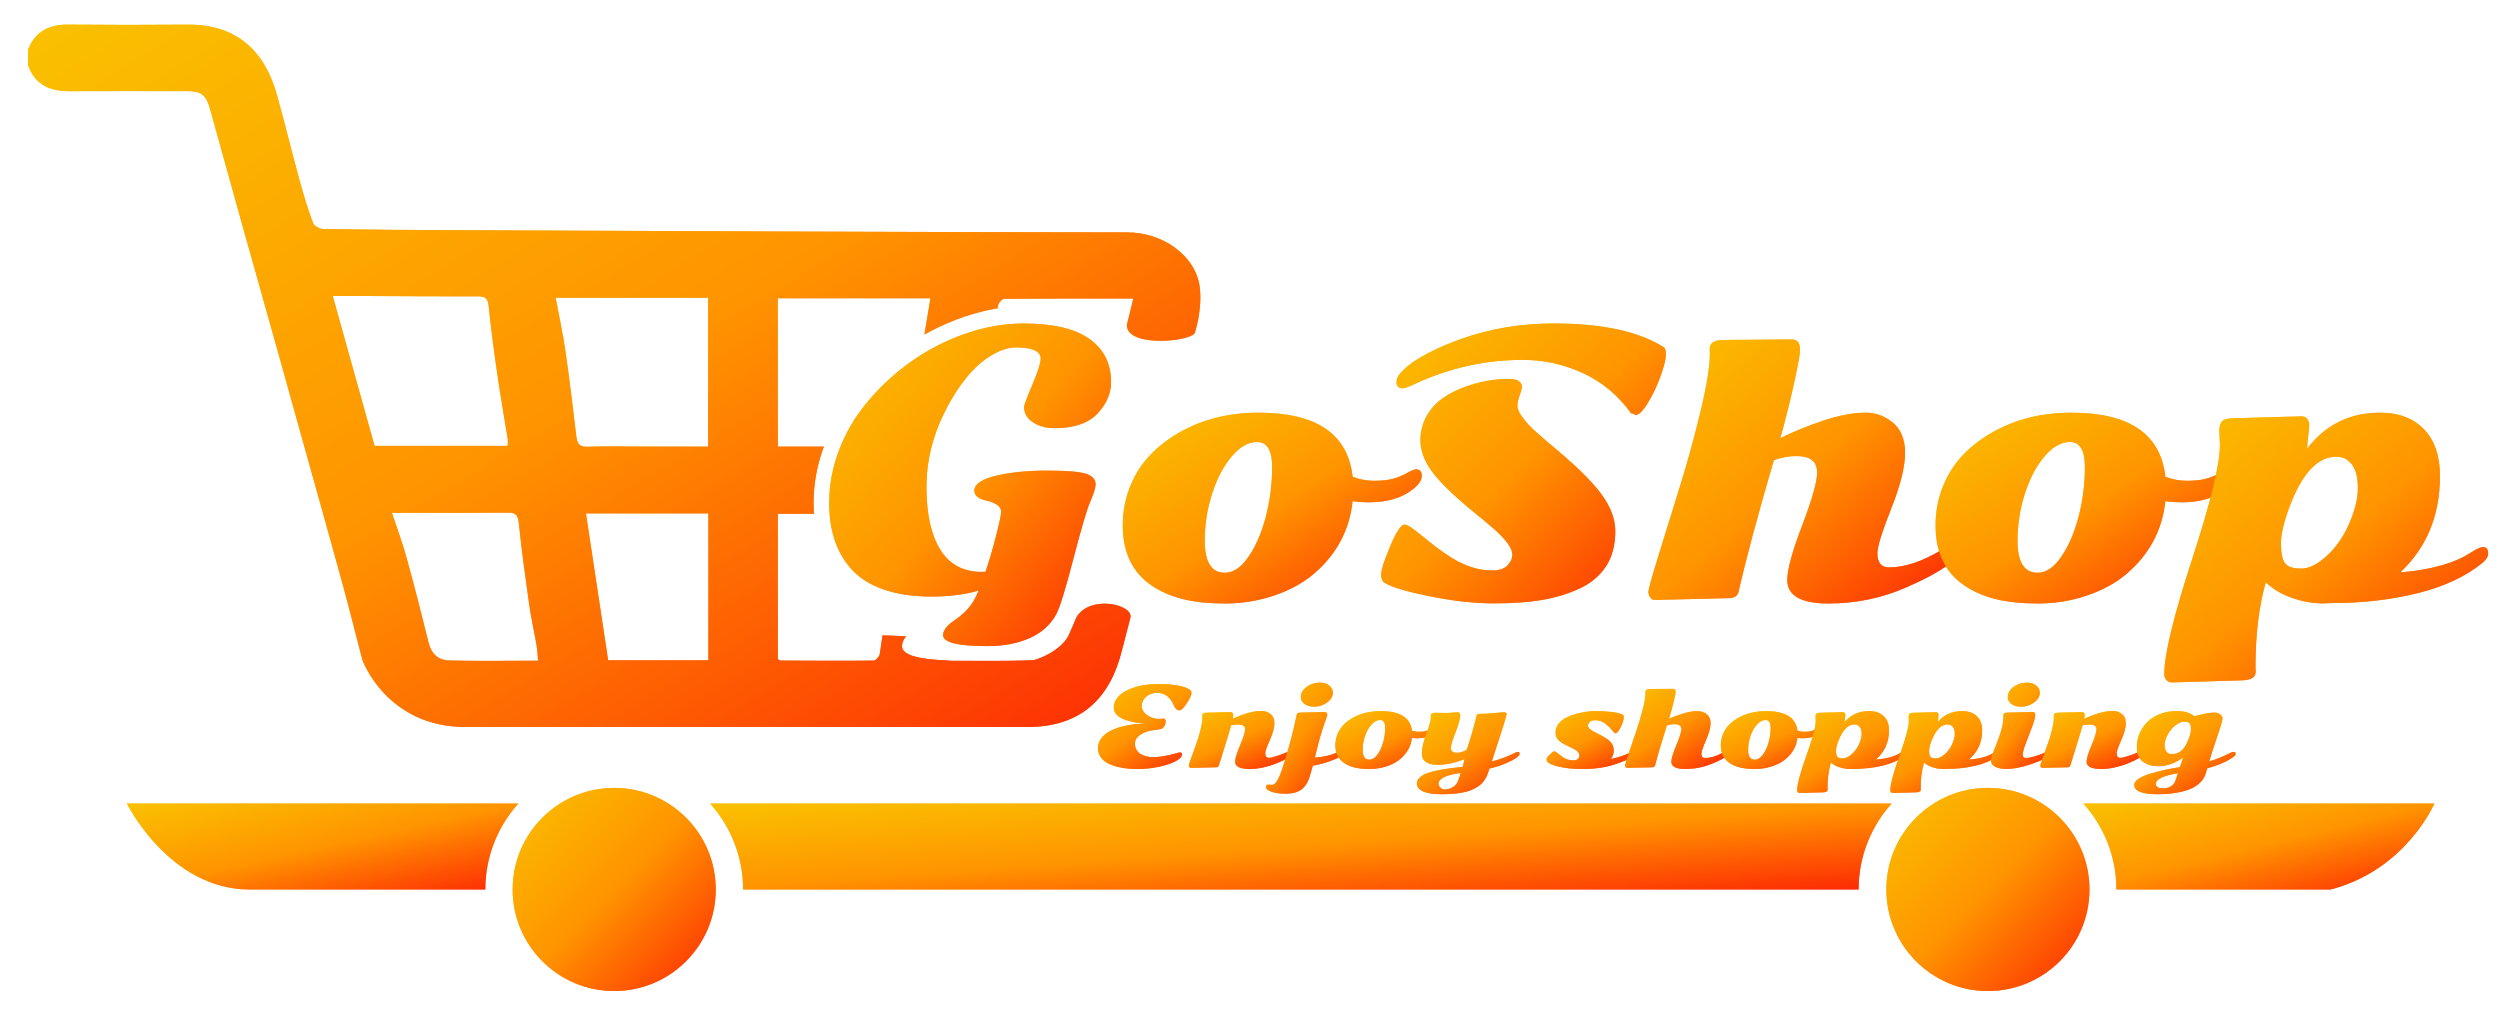 <?xml version="1.0" encoding="utf-8"?>
<!-- Generator: Adobe Illustrator 16.0.2, SVG Export Plug-In . SVG Version: 6.00 Build 0)  -->
<!DOCTYPE svg PUBLIC "-//W3C//DTD SVG 1.1//EN" "http://www.w3.org/Graphics/SVG/1.1/DTD/svg11.dtd">
<svg version="1.1" id="Layer_7" xmlns="http://www.w3.org/2000/svg" xmlns:xlink="http://www.w3.org/1999/xlink" x="0px" y="0px"
	 width="320px" height="130px" viewBox="0 0 320 130" enable-background="new 0 0 320 130" xml:space="preserve">
<g>
	<g opacity="0.75">
		
			<linearGradient id="SVGID_1_" gradientUnits="userSpaceOnUse" x1="-131.862" y1="410.376" x2="-130.463" y2="408.977" gradientTransform="matrix(9.775 0 0 -7.054 1428.832 2982.644)">
			<stop  offset="0" style="stop-color:#FAC100"/>
			<stop  offset="0.5" style="stop-color:#FF9400"/>
			<stop  offset="1" style="stop-color:#FD2704"/>
		</linearGradient>
		<path fill="url(#SVGID_1_)" d="M148.959,91.976c0.161,0,0.241,0.13,0.241,0.396c0,0.262-0.081,0.486-0.241,0.675
			c-0.16,0.189-0.335,0.288-0.524,0.3c-0.188,0.016-0.383,0.035-0.583,0.07c-0.201,0.033-0.43,0.075-0.686,0.129
			c-0.256,0.058-0.489,0.133-0.702,0.226c-0.211,0.098-0.408,0.208-0.59,0.335c-0.398,0.268-0.596,0.636-0.596,1.102
			c0,0.311,0.074,0.581,0.219,0.811c0.146,0.229,0.337,0.412,0.575,0.535c0.457,0.242,0.963,0.361,1.517,0.361
			c0.852,0,1.939-0.191,3.264-0.577c0.076-0.024,0.142-0.033,0.197-0.033c0.161,0,0.242,0.09,0.242,0.255
			c0,0.316-0.303,0.618-0.905,0.919c-0.603,0.295-1.339,0.53-2.207,0.698s-1.688,0.257-2.46,0.257c-0.772,0-1.463-0.049-2.073-0.157
			c-0.61-0.105-1.149-0.259-1.619-0.471c-0.47-0.208-0.836-0.483-1.096-0.834c-0.259-0.349-0.391-0.746-0.391-1.197
			c0-0.455,0.127-0.865,0.385-1.223c0.256-0.361,0.594-0.664,1.013-0.895c0.418-0.237,0.906-0.437,1.46-0.601
			c1.046-0.293,2.2-0.442,3.461-0.442c-0.898-0.047-1.568-0.132-2.01-0.239c-0.442-0.114-0.791-0.225-1.047-0.328
			c-0.256-0.105-0.471-0.225-0.644-0.358c-0.398-0.304-0.597-0.684-0.597-1.141c0-0.462,0.162-0.882,0.485-1.271
			c0.325-0.389,0.753-0.705,1.286-0.952c1.105-0.512,2.388-0.768,3.848-0.768c1.985,0,3.349,0.234,4.09,0.707
			c0.16,0.103,0.241,0.257,0.241,0.455c0,0.199-0.138,0.529-0.415,0.989c-0.276,0.457-0.502,0.773-0.674,0.947
			c-0.171,0.174-0.331,0.263-0.476,0.263s-0.279-0.057-0.397-0.168c-0.118-0.11-0.212-0.248-0.279-0.418
			c-0.461-1.102-1.173-1.647-2.133-1.647c-0.56,0-1.03,0.161-1.414,0.482c-0.383,0.322-0.574,0.711-0.574,1.172
			c0,0.459,0.222,0.856,0.664,1.188c0.442,0.332,0.98,0.494,1.615,0.494L148.959,91.976z"/>
		
			<linearGradient id="SVGID_2_" gradientUnits="userSpaceOnUse" x1="-132.905" y1="386.306" x2="-131.52" y2="384.921" gradientTransform="matrix(10.675 0 0 -4.817 1569.283 1952.5)">
			<stop  offset="0" style="stop-color:#FAC100"/>
			<stop  offset="0.5" style="stop-color:#FF9400"/>
			<stop  offset="1" style="stop-color:#FD2704"/>
		</linearGradient>
		<path fill="url(#SVGID_2_)" d="M165.011,96.242c0.158,0,0.234,0.077,0.234,0.23c0,0.155-0.077,0.292-0.232,0.409
			c-0.153,0.116-0.38,0.25-0.682,0.401c-0.301,0.152-0.675,0.316-1.121,0.492c-0.445,0.182-0.962,0.334-1.548,0.461
			c-0.587,0.129-1.15,0.193-1.681,0.193c-1.258,0-1.887-0.304-1.887-0.917c0-0.393,0.213-1.098,0.639-2.116
			c0.426-1.018,0.639-1.701,0.639-2.057c0-0.4-0.295-0.599-0.884-0.599c-0.267,0-0.569,0.033-0.908,0.105
			c-0.16,0.604-0.448,1.56-0.861,2.866c-0.413,1.304-0.646,2.054-0.698,2.232c-0.052,0.178-0.167,0.27-0.339,0.27l-3.27,0.075
			c-0.046,0-0.099-0.033-0.156-0.091c-0.057-0.062-0.085-0.137-0.085-0.219c0-0.085,0.091-0.375,0.271-0.881
			c0.179-0.503,0.378-1.049,0.596-1.63c0.218-0.582,0.417-1.223,0.597-1.917c0.18-0.698,0.27-1.277,0.27-1.734l-0.006-0.256
			c0-0.226,0.205-0.339,0.616-0.339l3.011-0.072c0.109,0,0.191,0.033,0.247,0.103c0.055,0.068,0.084,0.157,0.084,0.256
			c0,0.097-0.024,0.263-0.07,0.484c1.49-0.66,2.714-0.99,3.671-0.99c0.404,0,0.775,0.116,1.109,0.353
			c0.374,0.267,0.559,0.67,0.559,1.204c0,0.552-0.197,1.275-0.589,2.168c-0.395,0.892-0.588,1.445-0.588,1.656
			c0,0.419,0.154,0.623,0.469,0.623c0.197,0,0.535-0.081,1.018-0.237c0.481-0.16,0.838-0.29,1.067-0.392
			C164.731,96.295,164.9,96.242,165.011,96.242z"/>
		
			<linearGradient id="SVGID_3_" gradientUnits="userSpaceOnUse" x1="-128.26" y1="422.358" x2="-126.865" y2="420.963" gradientTransform="matrix(7.928 0 0 -9.224 1177.65 3983.985)">
			<stop  offset="0" style="stop-color:#FAC100"/>
			<stop  offset="0.5" style="stop-color:#FF9400"/>
			<stop  offset="1" style="stop-color:#FD2704"/>
		</linearGradient>
		<path fill="url(#SVGID_3_)" d="M171.469,96.242c0.191,0,0.284,0.093,0.284,0.276c0,0.253-0.537,0.566-1.612,0.94
			c-0.67,0.238-1.367,0.422-2.102,0.553c-0.097,0.375-0.229,0.833-0.393,1.365c-0.244,0.786-0.61,1.352-1.098,1.7
			c-0.485,0.348-1.151,0.518-1.998,0.518c-0.841,0-1.518-0.109-2.021-0.338c-0.328-0.146-0.486-0.315-0.486-0.521
			c0-0.204,0.109-0.306,0.33-0.306l0.435,0.032c0.321,0,0.638-0.354,0.948-1.065c0.185-0.429,0.435-1.143,0.741-2.142
			c0.609-2.014,1.096-3.899,1.458-5.668c0.024-0.136,0.067-0.228,0.124-0.288c0.059-0.056,0.177-0.084,0.354-0.084l3.087-0.075
			c0.11,0,0.199,0.03,0.271,0.087c0.069,0.057,0.104,0.136,0.104,0.232c0,0.096-0.044,0.264-0.133,0.499
			c-0.087,0.235-0.18,0.485-0.271,0.744c-0.092,0.262-0.18,0.539-0.269,0.822c-0.083,0.29-0.158,0.521-0.212,0.696
			c-0.056,0.175-0.126,0.428-0.208,0.757c-0.086,0.325-0.142,0.543-0.167,0.641c-0.025,0.101-0.083,0.342-0.178,0.714
			c-0.088,0.373-0.141,0.589-0.155,0.636c0.974-0.064,1.814-0.235,2.533-0.524C171.178,96.313,171.39,96.242,171.469,96.242z
			 M170.605,88.673c0,0.481-0.251,0.896-0.751,1.252c-0.503,0.354-1.032,0.534-1.588,0.534c-0.559,0-0.99-0.118-1.299-0.356
			c-0.31-0.239-0.465-0.535-0.465-0.878c0-0.348,0.117-0.661,0.356-0.94c0.235-0.281,0.542-0.502,0.924-0.667
			c0.379-0.16,0.79-0.241,1.233-0.241c0.445,0,0.82,0.123,1.127,0.373C170.452,87.993,170.605,88.302,170.605,88.673z"/>
		
			<linearGradient id="SVGID_4_" gradientUnits="userSpaceOnUse" x1="-132.251" y1="386.137" x2="-130.815" y2="384.7" gradientTransform="matrix(10.417 0 0 -4.805 1547.057 1946.98)">
			<stop  offset="0" style="stop-color:#FAC100"/>
			<stop  offset="0.5" style="stop-color:#FF9400"/>
			<stop  offset="1" style="stop-color:#FD2704"/>
		</linearGradient>
		<path fill="url(#SVGID_4_)" d="M172.116,97.709c-0.795-0.505-1.193-1.276-1.193-2.307c0-0.539,0.104-1.046,0.313-1.517
			c0.211-0.476,0.495-0.881,0.864-1.229c0.366-0.347,0.791-0.642,1.278-0.888c0.975-0.496,2.089-0.744,3.345-0.744
			c2.476,0,3.805,0.831,4.007,2.487c0.297,0.102,0.601,0.156,0.916,0.156s0.581-0.027,0.791-0.072
			c0.211-0.052,0.411-0.123,0.601-0.227c0.187-0.096,0.323-0.15,0.401-0.15c0.164,0,0.241,0.084,0.241,0.251
			c0,0.164-0.128,0.339-0.377,0.518c-0.469,0.343-1.095,0.512-1.864,0.512c-0.291,0-0.532-0.017-0.711-0.046
			c-0.135,1.13-0.689,2.072-1.654,2.818c-0.461,0.358-1.027,0.642-1.698,0.85c-0.672,0.207-1.365,0.311-2.083,0.311
			c-0.717,0-1.332-0.062-1.844-0.179C172.942,98.132,172.498,97.951,172.116,97.709z M174.423,95.994
			c0,0.83,0.285,1.244,0.855,1.244c0.364,0,0.704-0.211,1.02-0.628c0.316-0.419,0.56-0.945,0.736-1.573
			c0.179-0.621,0.265-1.255,0.265-1.904c0-0.651-0.214-0.974-0.64-0.974c-0.372,0-0.733,0.183-1.083,0.557
			c-0.348,0.372-0.629,0.854-0.841,1.448C174.525,94.759,174.423,95.368,174.423,95.994z"/>
		
			<linearGradient id="SVGID_5_" gradientUnits="userSpaceOnUse" x1="-132.429" y1="408.298" x2="-131.019" y2="406.888" gradientTransform="matrix(10.737 0 0 -6.807 1602.138 2870.993)">
			<stop  offset="0" style="stop-color:#FAC100"/>
			<stop  offset="0.5" style="stop-color:#FF9400"/>
			<stop  offset="1" style="stop-color:#FD2704"/>
		</linearGradient>
		<path fill="url(#SVGID_5_)" d="M194.277,96.242c0.158,0,0.233,0.077,0.233,0.228c0,0.301-0.539,0.692-1.623,1.174
			c-0.678,0.297-1.423,0.543-2.236,0.727c-0.101,0.3-0.19,0.564-0.273,0.799c-0.08,0.231-0.231,0.49-0.439,0.78
			c-0.215,0.289-0.466,0.527-0.756,0.72c-0.29,0.193-0.601,0.353-0.935,0.483s-0.706,0.234-1.119,0.307
			c-0.75,0.136-1.627,0.202-2.632,0.202s-1.779-0.116-2.322-0.354c-0.54-0.235-0.813-0.582-0.813-1.03
			c0-0.258,0.104-0.493,0.317-0.708c0.213-0.21,0.487-0.385,0.829-0.533c0.34-0.143,0.775-0.274,1.305-0.389
			c0.9-0.193,2.033-0.354,3.396-0.48c0.115-0.4,0.198-0.735,0.248-1.001c-1.233,0.483-2.363,0.729-3.393,0.729
			c-1.378,0-2.067-0.482-2.067-1.446c0-0.676,0.189-1.514,0.574-2.516c0.385-0.997,0.577-1.701,0.577-2.101l-0.005-0.255
			c0-0.225,0.205-0.343,0.614-0.343l1.481,0.032l1.34-0.101c0.113,0,0.192,0.034,0.248,0.104c0.055,0.071,0.079,0.189,0.079,0.364
			c0,0.171-0.063,0.473-0.184,0.9c-0.128,0.426-0.264,0.831-0.41,1.199c-0.403,0.998-0.604,1.674-0.604,2.022
			c0,0.198,0.07,0.348,0.203,0.452c0.137,0.098,0.314,0.154,0.536,0.154c0.466,0,0.897-0.136,1.303-0.411
			c0.452-1.298,0.87-2.738,1.25-4.331c0.038-0.164,0.15-0.245,0.334-0.245c0.615,0,1.272-0.034,1.976-0.105
			c0.7-0.069,1.103-0.104,1.207-0.104c0.104,0,0.183,0.029,0.244,0.084c0.061,0.051,0.087,0.103,0.087,0.157
			c0,0.191-0.633,2.214-1.897,6.064c0.628-0.158,1.207-0.345,1.749-0.56c0.541-0.222,0.908-0.382,1.104-0.489
			C194.01,96.297,194.165,96.242,194.277,96.242z M186.667,99.864c0.122-0.329,0.229-0.639,0.315-0.933
			c-1.906,0.257-2.855,0.727-2.855,1.399c0,0.174,0.084,0.341,0.256,0.493c0.173,0.158,0.345,0.23,0.518,0.23
			c0.386,0,0.745-0.102,1.081-0.313C186.313,100.54,186.542,100.246,186.667,99.864z"/>
		
			<linearGradient id="SVGID_6_" gradientUnits="userSpaceOnUse" x1="-129.776" y1="386.211" x2="-128.401" y2="384.836" gradientTransform="matrix(9.131 0 0 -4.808 1382.016 1948.364)">
			<stop  offset="0" style="stop-color:#FAC100"/>
			<stop  offset="0.5" style="stop-color:#FF9400"/>
			<stop  offset="1" style="stop-color:#FD2704"/>
		</linearGradient>
		<path fill="url(#SVGID_6_)" d="M202.793,98.423c-0.105,0.003-0.264,0.007-0.469,0.007c-0.976,0-1.894-0.098-2.753-0.29
			c-0.861-0.194-1.37-0.418-1.528-0.675c-0.05-0.081-0.077-0.179-0.077-0.302c0-0.12,0.137-0.313,0.407-0.581
			c0.272-0.269,0.457-0.402,0.559-0.402c0.101,0,0.206,0.039,0.314,0.117c0.11,0.08,0.229,0.173,0.358,0.288
			c0.132,0.11,0.279,0.225,0.438,0.339c0.384,0.271,0.849,0.406,1.393,0.406c0.215,0,0.389-0.061,0.523-0.175
			c0.132-0.114,0.201-0.265,0.201-0.44c0-0.175-0.058-0.33-0.17-0.46s-0.258-0.243-0.438-0.343c-0.179-0.1-0.378-0.193-0.59-0.291
			c-0.215-0.098-0.435-0.201-0.65-0.315c-0.219-0.113-0.42-0.236-0.6-0.373c-0.402-0.3-0.603-0.674-0.603-1.121
			c0-0.448,0.128-0.834,0.384-1.163c0.256-0.328,0.581-0.591,0.969-0.789c0.388-0.196,0.832-0.36,1.32-0.497
			c0.863-0.227,1.68-0.343,2.446-0.343c0.771,0,1.485,0.039,2.148,0.123c0.662,0.084,1.116,0.205,1.368,0.364
			c0.068,0.039,0.101,0.149,0.101,0.319c0,0.171-0.058,0.419-0.173,0.74c-0.116,0.319-0.259,0.616-0.435,0.887
			c-0.175,0.272-0.332,0.408-0.477,0.408c-0.055,0-0.101-0.025-0.136-0.075c-0.402-0.512-0.79-0.903-1.173-1.182
			c-0.38-0.278-0.79-0.417-1.233-0.417c-0.339,0-0.584,0.075-0.73,0.222c-0.146,0.147-0.22,0.293-0.22,0.454
			c0,0.158,0.081,0.307,0.244,0.452c0.164,0.146,0.367,0.275,0.61,0.392c0.243,0.113,0.507,0.249,0.793,0.407
			c0.283,0.157,0.55,0.311,0.79,0.473c0.244,0.16,0.447,0.358,0.61,0.601c0.163,0.236,0.244,0.544,0.244,0.905
			s-0.128,0.72-0.378,1.063c1.05-0.226,1.87-0.503,2.465-0.827c0.101-0.062,0.188-0.092,0.262-0.092
			c0.162,0,0.238,0.088,0.238,0.257c0,0.144-0.078,0.277-0.246,0.395c-0.165,0.117-0.436,0.265-0.819,0.431
			c-0.383,0.167-0.833,0.337-1.356,0.507C205.508,98.224,204.194,98.423,202.793,98.423z"/>
		
			<linearGradient id="SVGID_7_" gradientUnits="userSpaceOnUse" x1="-132.05" y1="407.093" x2="-130.66" y2="405.703" gradientTransform="matrix(10.685 0 0 -6.653 1616.326 2797.984)">
			<stop  offset="0" style="stop-color:#FAC100"/>
			<stop  offset="0.5" style="stop-color:#FF9400"/>
			<stop  offset="1" style="stop-color:#FD2704"/>
		</linearGradient>
		<path fill="url(#SVGID_7_)" d="M211.241,88.192l2.905-0.021c0.099,0,0.181,0.032,0.24,0.099c0.062,0.063,0.09,0.17,0.09,0.319
			c0,0.146-0.085,0.58-0.26,1.303c-0.174,0.721-0.369,1.424-0.585,2.114c0.553-0.25,1.166-0.479,1.842-0.68
			c0.672-0.206,1.277-0.305,1.814-0.305c0.406,0,0.776,0.119,1.109,0.355c0.373,0.265,0.558,0.668,0.558,1.201
			c0,0.534-0.194,1.254-0.589,2.162c-0.391,0.905-0.588,1.483-0.588,1.736c0,0.366,0.167,0.55,0.501,0.55
			c0.66,0,1.405-0.224,2.241-0.679c0.128-0.071,0.23-0.106,0.311-0.106c0.177,0,0.261,0.082,0.261,0.245
			c0,0.164-0.096,0.31-0.285,0.438c-0.194,0.126-0.436,0.263-0.728,0.41c-0.294,0.147-0.66,0.308-1.101,0.481
			c-1.027,0.409-2.126,0.612-3.293,0.612c-1.17,0-1.754-0.305-1.754-0.917c0-0.396,0.213-1.101,0.639-2.116
			c0.423-1.018,0.638-1.702,0.638-2.057c0-0.424-0.293-0.641-0.884-0.641c-0.326,0-0.646,0.055-0.964,0.161
			c-0.698,2.174-1.199,3.877-1.506,5.108c-0.025,0.085-0.072,0.148-0.142,0.187c-0.078,0.039-0.139,0.06-0.194,0.06l-3.27,0.075
			c-0.049,0-0.101-0.033-0.156-0.093c-0.059-0.06-0.085-0.136-0.085-0.226c0-0.089,0.136-0.541,0.409-1.353
			c0.274-0.811,0.573-1.696,0.9-2.646c0.329-0.951,0.63-1.94,0.901-2.968c0.273-1.028,0.409-1.793,0.409-2.295l-0.005-0.187
			C210.624,88.305,210.83,88.192,211.241,88.192z"/>
		
			<linearGradient id="SVGID_8_" gradientUnits="userSpaceOnUse" x1="-131.386" y1="386.136" x2="-129.949" y2="384.699" gradientTransform="matrix(10.419 0 0 -4.805 1587.63 1946.98)">
			<stop  offset="0" style="stop-color:#FAC100"/>
			<stop  offset="0.5" style="stop-color:#FF9400"/>
			<stop  offset="1" style="stop-color:#FD2704"/>
		</linearGradient>
		<path fill="url(#SVGID_8_)" d="M221.457,97.709c-0.797-0.505-1.196-1.276-1.196-2.307c0-0.539,0.105-1.046,0.315-1.517
			c0.211-0.476,0.495-0.881,0.863-1.229c0.366-0.347,0.793-0.642,1.28-0.888c0.974-0.496,2.089-0.744,3.345-0.744
			c2.475,0,3.804,0.831,4.006,2.487c0.296,0.102,0.6,0.156,0.916,0.156c0.315,0,0.581-0.027,0.792-0.072
			c0.21-0.052,0.411-0.123,0.601-0.227c0.185-0.096,0.322-0.15,0.399-0.15c0.164,0,0.241,0.084,0.241,0.251
			c0,0.164-0.127,0.339-0.376,0.518c-0.472,0.343-1.096,0.512-1.865,0.512c-0.291,0-0.531-0.017-0.709-0.046
			c-0.136,1.13-0.69,2.072-1.654,2.818c-0.462,0.358-1.028,0.642-1.698,0.85c-0.675,0.207-1.365,0.311-2.084,0.311
			c-0.718,0-1.332-0.062-1.844-0.179C222.282,98.132,221.837,97.951,221.457,97.709z M223.763,95.994
			c0,0.83,0.284,1.244,0.856,1.244c0.363,0,0.703-0.211,1.019-0.628c0.315-0.419,0.56-0.945,0.737-1.573
			c0.178-0.621,0.264-1.255,0.264-1.904c0-0.651-0.214-0.974-0.64-0.974c-0.372,0-0.733,0.183-1.082,0.557
			c-0.35,0.372-0.631,0.854-0.841,1.448C223.868,94.759,223.763,95.368,223.763,95.994z"/>
		
			<linearGradient id="SVGID_9_" gradientUnits="userSpaceOnUse" x1="-132.339" y1="408.177" x2="-130.985" y2="406.823" gradientTransform="matrix(11.286 0 0 -6.799 1721.755 2867.216)">
			<stop  offset="0" style="stop-color:#FAC100"/>
			<stop  offset="0.5" style="stop-color:#FF9400"/>
			<stop  offset="1" style="stop-color:#FD2704"/>
		</linearGradient>
		<path fill="url(#SVGID_9_)" d="M233,91.232l2.884-0.072c0.109,0,0.189,0.033,0.245,0.103c0.057,0.071,0.081,0.151,0.081,0.235
			c0,0.087-0.017,0.235-0.043,0.451c-0.028,0.215-0.046,0.367-0.046,0.467c0.781-0.93,1.817-1.396,3.118-1.396
			c0.791,0,1.414,0.213,1.869,0.641c0.457,0.428,0.685,1.036,0.685,1.822c0,1.525-0.567,2.774-1.696,3.743
			c1.312-0.098,2.321-0.354,3.023-0.773c0.232-0.14,0.404-0.21,0.516-0.21c0.142,0,0.216,0.084,0.216,0.248
			c0,0.117-0.079,0.236-0.233,0.355c-0.721,0.535-1.646,0.93-2.778,1.187c-1.135,0.255-2.352,0.385-3.654,0.385
			c-0.16,0.009-0.28,0.013-0.363,0.013c-0.447,0-0.896-0.072-1.346-0.215c-0.449-0.147-0.822-0.35-1.119-0.607
			c-0.291,0.942-0.437,2.035-0.437,3.278l0.007,0.192c0,0.227-0.205,0.339-0.617,0.339l-2.951,0.083
			c-0.102,0-0.182-0.033-0.239-0.099c-0.06-0.063-0.091-0.138-0.091-0.218c0-0.768,0.396-2.258,1.19-4.467
			c0.791-2.208,1.191-3.689,1.191-4.438l-0.025-0.557c0-0.165,0.037-0.29,0.116-0.366C232.574,91.273,232.744,91.232,233,91.232z
			 M237.37,92.73c-0.795,0-1.459,0.645-1.995,1.937c-0.243,0.595-0.369,1.075-0.369,1.443c0,0.367,0.061,0.621,0.176,0.762
			c0.117,0.139,0.344,0.208,0.686,0.208c0.346,0,0.711-0.166,1.105-0.5c0.396-0.338,0.716-0.756,0.955-1.26
			c0.24-0.508,0.363-0.964,0.363-1.371c0-0.41-0.084-0.711-0.254-0.915C237.867,92.828,237.646,92.73,237.37,92.73z"/>
		
			<linearGradient id="SVGID_10_" gradientUnits="userSpaceOnUse" x1="-132.142" y1="408.176" x2="-130.788" y2="406.822" gradientTransform="matrix(11.283 0 0 -6.799 1731.06 2867.216)">
			<stop  offset="0" style="stop-color:#FAC100"/>
			<stop  offset="0.5" style="stop-color:#FF9400"/>
			<stop  offset="1" style="stop-color:#FD2704"/>
		</linearGradient>
		<path fill="url(#SVGID_10_)" d="M244.921,91.232l2.883-0.072c0.11,0,0.193,0.033,0.248,0.103c0.056,0.071,0.082,0.151,0.082,0.235
			c0,0.087-0.02,0.235-0.046,0.451c-0.029,0.215-0.045,0.367-0.045,0.467c0.781-0.93,1.82-1.396,3.119-1.396
			c0.791,0,1.416,0.213,1.87,0.641s0.684,1.036,0.684,1.822c0,1.525-0.567,2.774-1.698,3.743c1.313-0.098,2.323-0.354,3.025-0.773
			c0.23-0.14,0.404-0.21,0.515-0.21c0.142,0,0.216,0.084,0.216,0.248c0,0.117-0.078,0.236-0.233,0.355
			c-0.72,0.535-1.646,0.93-2.78,1.187c-1.132,0.255-2.352,0.385-3.654,0.385c-0.159,0.009-0.281,0.013-0.36,0.013
			c-0.45,0-0.896-0.072-1.349-0.215c-0.447-0.147-0.82-0.35-1.117-0.607c-0.29,0.942-0.437,2.035-0.437,3.278l0.005,0.192
			c0,0.227-0.202,0.339-0.614,0.339l-2.951,0.083c-0.103,0-0.181-0.033-0.241-0.099c-0.06-0.063-0.086-0.138-0.086-0.218
			c0-0.768,0.393-2.258,1.187-4.467c0.792-2.208,1.189-3.689,1.189-4.438l-0.025-0.557c0-0.165,0.038-0.29,0.117-0.366
			C244.492,91.273,244.662,91.232,244.921,91.232z M249.289,92.73c-0.795,0-1.459,0.645-1.995,1.937
			c-0.244,0.595-0.368,1.075-0.368,1.443c0,0.367,0.06,0.621,0.176,0.762c0.116,0.139,0.343,0.208,0.686,0.208
			c0.342,0,0.71-0.166,1.104-0.5c0.396-0.338,0.715-0.756,0.954-1.26c0.241-0.508,0.364-0.964,0.364-1.371
			c0-0.41-0.084-0.711-0.254-0.915C249.786,92.831,249.564,92.73,249.289,92.73z"/>
		
			<linearGradient id="SVGID_11_" gradientUnits="userSpaceOnUse" x1="-120.186" y1="411.142" x2="-118.793" y2="409.748" gradientTransform="matrix(6.084 0 0 -7.17 985.126 3036.063)">
			<stop  offset="0" style="stop-color:#FAC100"/>
			<stop  offset="0.5" style="stop-color:#FF9400"/>
			<stop  offset="1" style="stop-color:#FD2704"/>
		</linearGradient>
		<path fill="url(#SVGID_11_)" d="M259.311,97.024c0.284,0,0.68-0.074,1.169-0.221c0.491-0.148,0.85-0.277,1.077-0.389
			c0.228-0.114,0.383-0.173,0.472-0.173c0.179,0,0.268,0.096,0.268,0.286c0,0.085-0.067,0.18-0.198,0.29
			c-0.434,0.342-1.207,0.694-2.329,1.06c-1.122,0.367-2.12,0.552-3.004,0.552c-0.542,0-1.002-0.095-1.369-0.277
			c-0.369-0.184-0.551-0.466-0.551-0.843c0-0.227,0.182-0.791,0.551-1.683c0.692-1.693,1.042-2.966,1.042-3.821l-0.007-0.257
			c0-0.227,0.206-0.337,0.617-0.337l3.139-0.073c0.112,0,0.194,0.031,0.248,0.102c0.056,0.069,0.079,0.147,0.079,0.23
			c0,0.309-0.129,0.819-0.397,1.53c-0.268,0.712-0.535,1.409-0.799,2.096c-0.266,0.683-0.401,1.179-0.401,1.472
			C258.909,96.875,259.043,97.024,259.311,97.024z M261.096,88.673c0,0.481-0.252,0.896-0.754,1.252
			c-0.5,0.354-1.031,0.534-1.588,0.534c-0.558,0-0.991-0.118-1.3-0.356c-0.309-0.239-0.463-0.535-0.463-0.878
			c0-0.348,0.119-0.661,0.355-0.94c0.236-0.281,0.546-0.502,0.923-0.667c0.382-0.16,0.792-0.241,1.237-0.241
			c0.442,0,0.82,0.123,1.127,0.373C260.939,87.993,261.096,88.302,261.096,88.673z"/>
		
			<linearGradient id="SVGID_12_" gradientUnits="userSpaceOnUse" x1="-131.032" y1="386.306" x2="-129.647" y2="384.921" gradientTransform="matrix(10.675 0 0 -4.817 1658.28 1952.5)">
			<stop  offset="0" style="stop-color:#FAC100"/>
			<stop  offset="0.5" style="stop-color:#FF9400"/>
			<stop  offset="1" style="stop-color:#FD2704"/>
		</linearGradient>
		<path fill="url(#SVGID_12_)" d="M273.997,96.242c0.157,0,0.234,0.077,0.234,0.23c0,0.155-0.078,0.292-0.231,0.409
			c-0.154,0.116-0.384,0.25-0.682,0.401c-0.302,0.152-0.675,0.316-1.122,0.492c-0.445,0.182-0.963,0.334-1.552,0.461
			c-0.587,0.129-1.146,0.193-1.678,0.193c-1.259,0-1.885-0.304-1.885-0.917c0-0.393,0.21-1.098,0.638-2.116
			c0.425-1.018,0.637-1.701,0.637-2.057c0-0.4-0.294-0.599-0.884-0.599c-0.265,0-0.568,0.033-0.908,0.105
			c-0.16,0.604-0.447,1.56-0.858,2.866c-0.413,1.307-0.646,2.054-0.697,2.232c-0.054,0.178-0.168,0.27-0.34,0.27l-3.271,0.075
			c-0.048,0-0.098-0.033-0.155-0.091c-0.058-0.062-0.086-0.137-0.086-0.219c0-0.085,0.091-0.375,0.272-0.881
			c0.179-0.503,0.382-1.049,0.594-1.63c0.222-0.582,0.421-1.223,0.599-1.917c0.179-0.698,0.269-1.277,0.269-1.734l-0.007-0.256
			c0-0.226,0.206-0.339,0.617-0.339l3.01-0.072c0.111,0,0.193,0.033,0.248,0.103c0.056,0.068,0.082,0.157,0.082,0.256
			c0,0.097-0.025,0.263-0.073,0.484c1.491-0.66,2.716-0.99,3.672-0.99c0.406,0,0.778,0.116,1.112,0.353
			c0.37,0.267,0.557,0.67,0.557,1.204c0,0.552-0.196,1.275-0.589,2.168c-0.393,0.892-0.591,1.445-0.591,1.656
			c0,0.419,0.157,0.623,0.471,0.623c0.198,0,0.538-0.081,1.019-0.237c0.483-0.16,0.84-0.29,1.067-0.392
			C273.717,96.295,273.887,96.242,273.997,96.242z"/>
		
			<linearGradient id="SVGID_13_" gradientUnits="userSpaceOnUse" x1="-130.692" y1="409.042" x2="-129.285" y2="407.635" gradientTransform="matrix(10.602 0 0 -6.906 1657.471 2916.586)">
			<stop  offset="0" style="stop-color:#FAC100"/>
			<stop  offset="0.5" style="stop-color:#FF9400"/>
			<stop  offset="1" style="stop-color:#FD2704"/>
		</linearGradient>
		<path fill="url(#SVGID_13_)" d="M273.18,100.447c0-0.273,0.201-0.537,0.612-0.792c0.408-0.255,0.935-0.483,1.582-0.669
			c1.173-0.347,2.396-0.608,3.662-0.792c0.148-0.437,0.288-0.861,0.415-1.256c-0.453,0.354-0.96,0.633-1.524,0.834
			c-0.562,0.202-1.071,0.303-1.528,0.303c-0.459,0-0.842-0.04-1.155-0.124c-0.315-0.086-0.603-0.218-0.87-0.395
			c-0.572-0.386-0.857-1.021-0.857-1.906c0-0.886,0.229-1.686,0.675-2.395c0.448-0.711,1.057-1.259,1.825-1.652
			c0.769-0.392,1.638-0.589,2.612-0.589s1.729,0.226,2.264,0.676c0.384-0.126,0.833-0.237,1.345-0.337
			c0.51-0.097,0.908-0.145,1.199-0.145c0.289,0,0.535,0.074,0.736,0.226c0.201,0.147,0.302,0.313,0.302,0.506
			c0,0.189-0.063,0.481-0.185,0.867c-0.127,0.388-0.338,1.031-0.642,1.934s-0.595,1.809-0.871,2.718
			c0.853-0.245,1.764-0.609,2.73-1.096c0.163-0.081,0.285-0.121,0.377-0.121c0.185,0,0.278,0.08,0.278,0.233
			c0,0.122-0.075,0.239-0.229,0.357c-0.697,0.554-1.839,1.065-3.423,1.532l-0.171,0.603c-0.121,0.419-0.334,0.795-0.648,1.12
			c-0.313,0.325-0.671,0.584-1.073,0.777c-0.401,0.195-0.863,0.354-1.385,0.474c-0.905,0.218-1.928,0.322-3.066,0.322
			C274.17,101.661,273.18,101.257,273.18,100.447z M278.479,99.864l0.3-0.895c-1.895,0.315-2.84,0.773-2.84,1.365
			c0,0.173,0.078,0.316,0.236,0.42c0.161,0.104,0.358,0.161,0.6,0.161C277.681,100.916,278.247,100.564,278.479,99.864z
			 M279.204,96.107c0.333-0.283,0.619-0.724,0.866-1.317c0.247-0.596,0.373-1.077,0.373-1.447c0-0.366-0.06-0.618-0.177-0.761
			c-0.117-0.139-0.345-0.208-0.688-0.208c-0.342,0-0.716,0.158-1.121,0.47c-0.409,0.311-0.742,0.709-0.997,1.192
			c-0.257,0.483-0.385,0.932-0.385,1.33c0,0.407,0.084,0.696,0.252,0.876c0.166,0.185,0.351,0.274,0.557,0.274
			s0.361-0.006,0.465-0.021c0.103-0.012,0.235-0.051,0.404-0.117C278.92,96.316,279.067,96.225,279.204,96.107z"/>
	</g>
	<g>
		<g>
			
				<linearGradient id="SVGID_14_" gradientUnits="userSpaceOnUse" x1="-131.862" y1="410.376" x2="-130.463" y2="408.977" gradientTransform="matrix(9.775 0 0 -7.054 1428.832 2982.644)">
				<stop  offset="0" style="stop-color:#FAC100"/>
				<stop  offset="0.5" style="stop-color:#FF9400"/>
				<stop  offset="1" style="stop-color:#FD2704"/>
			</linearGradient>
			<path fill="url(#SVGID_14_)" d="M148.959,91.976c0.161,0,0.241,0.13,0.241,0.396c0,0.262-0.081,0.486-0.241,0.675
				c-0.16,0.189-0.335,0.288-0.524,0.3c-0.188,0.016-0.383,0.035-0.583,0.07c-0.201,0.033-0.43,0.075-0.686,0.129
				c-0.256,0.058-0.489,0.133-0.702,0.226c-0.211,0.098-0.408,0.208-0.59,0.335c-0.398,0.268-0.596,0.636-0.596,1.102
				c0,0.311,0.074,0.581,0.219,0.811c0.146,0.229,0.337,0.412,0.575,0.535c0.457,0.242,0.963,0.361,1.517,0.361
				c0.852,0,1.939-0.191,3.264-0.577c0.076-0.024,0.142-0.033,0.197-0.033c0.161,0,0.242,0.09,0.242,0.255
				c0,0.316-0.303,0.618-0.905,0.919c-0.603,0.295-1.339,0.53-2.207,0.698s-1.688,0.257-2.46,0.257
				c-0.772,0-1.463-0.049-2.073-0.157c-0.61-0.105-1.149-0.259-1.619-0.471c-0.47-0.208-0.836-0.483-1.096-0.834
				c-0.259-0.349-0.391-0.746-0.391-1.197c0-0.455,0.127-0.865,0.385-1.223c0.256-0.361,0.594-0.664,1.013-0.895
				c0.418-0.237,0.906-0.437,1.46-0.601c1.046-0.293,2.2-0.442,3.461-0.442c-0.898-0.047-1.568-0.132-2.01-0.239
				c-0.442-0.114-0.791-0.225-1.047-0.328c-0.256-0.105-0.471-0.225-0.644-0.358c-0.398-0.304-0.597-0.684-0.597-1.141
				c0-0.462,0.162-0.882,0.485-1.271c0.325-0.389,0.753-0.705,1.286-0.952c1.105-0.512,2.388-0.768,3.848-0.768
				c1.985,0,3.349,0.234,4.09,0.707c0.16,0.103,0.241,0.257,0.241,0.455c0,0.199-0.138,0.529-0.415,0.989
				c-0.276,0.457-0.502,0.773-0.674,0.947c-0.171,0.174-0.331,0.263-0.476,0.263s-0.279-0.057-0.397-0.168
				c-0.118-0.11-0.212-0.248-0.279-0.418c-0.461-1.102-1.173-1.647-2.133-1.647c-0.56,0-1.03,0.161-1.414,0.482
				c-0.383,0.322-0.574,0.711-0.574,1.172c0,0.459,0.222,0.856,0.664,1.188c0.442,0.332,0.98,0.494,1.615,0.494L148.959,91.976z"/>
			
				<linearGradient id="SVGID_15_" gradientUnits="userSpaceOnUse" x1="-132.905" y1="386.306" x2="-131.52" y2="384.921" gradientTransform="matrix(10.675 0 0 -4.817 1569.283 1952.5)">
				<stop  offset="0" style="stop-color:#FAC100"/>
				<stop  offset="0.5" style="stop-color:#FF9400"/>
				<stop  offset="1" style="stop-color:#FD2704"/>
			</linearGradient>
			<path fill="url(#SVGID_15_)" d="M165.011,96.242c0.158,0,0.234,0.077,0.234,0.23c0,0.155-0.077,0.292-0.232,0.409
				c-0.153,0.116-0.38,0.25-0.682,0.401c-0.301,0.152-0.675,0.316-1.121,0.492c-0.445,0.182-0.962,0.334-1.548,0.461
				c-0.587,0.129-1.15,0.193-1.681,0.193c-1.258,0-1.887-0.304-1.887-0.917c0-0.393,0.213-1.098,0.639-2.116
				c0.426-1.018,0.639-1.701,0.639-2.057c0-0.4-0.295-0.599-0.884-0.599c-0.267,0-0.569,0.033-0.908,0.105
				c-0.16,0.604-0.448,1.56-0.861,2.866c-0.413,1.304-0.646,2.054-0.698,2.232c-0.052,0.178-0.167,0.27-0.339,0.27l-3.27,0.075
				c-0.046,0-0.099-0.033-0.156-0.091c-0.057-0.062-0.085-0.137-0.085-0.219c0-0.085,0.091-0.375,0.271-0.881
				c0.179-0.503,0.378-1.049,0.596-1.63c0.218-0.582,0.417-1.223,0.597-1.917c0.18-0.698,0.27-1.277,0.27-1.734l-0.006-0.256
				c0-0.226,0.205-0.339,0.616-0.339l3.011-0.072c0.109,0,0.191,0.033,0.247,0.103c0.055,0.068,0.084,0.157,0.084,0.256
				c0,0.097-0.024,0.263-0.07,0.484c1.49-0.66,2.714-0.99,3.671-0.99c0.404,0,0.775,0.116,1.109,0.353
				c0.374,0.267,0.559,0.67,0.559,1.204c0,0.552-0.197,1.275-0.589,2.168c-0.395,0.892-0.588,1.445-0.588,1.656
				c0,0.419,0.154,0.623,0.469,0.623c0.197,0,0.535-0.081,1.018-0.237c0.481-0.16,0.838-0.29,1.067-0.392
				C164.731,96.295,164.9,96.242,165.011,96.242z"/>
			
				<linearGradient id="SVGID_16_" gradientUnits="userSpaceOnUse" x1="-128.26" y1="422.358" x2="-126.865" y2="420.963" gradientTransform="matrix(7.928 0 0 -9.224 1177.65 3983.985)">
				<stop  offset="0" style="stop-color:#FAC100"/>
				<stop  offset="0.5" style="stop-color:#FF9400"/>
				<stop  offset="1" style="stop-color:#FD2704"/>
			</linearGradient>
			<path fill="url(#SVGID_16_)" d="M171.469,96.242c0.191,0,0.284,0.093,0.284,0.276c0,0.253-0.537,0.566-1.612,0.94
				c-0.67,0.238-1.367,0.422-2.102,0.553c-0.097,0.375-0.229,0.833-0.393,1.365c-0.244,0.786-0.61,1.352-1.098,1.7
				c-0.485,0.348-1.151,0.518-1.998,0.518c-0.841,0-1.518-0.109-2.021-0.338c-0.328-0.146-0.486-0.315-0.486-0.521
				c0-0.204,0.109-0.306,0.33-0.306l0.435,0.032c0.321,0,0.638-0.354,0.948-1.065c0.185-0.429,0.435-1.143,0.741-2.142
				c0.609-2.014,1.096-3.899,1.458-5.668c0.024-0.136,0.067-0.228,0.124-0.288c0.059-0.056,0.177-0.084,0.354-0.084l3.087-0.075
				c0.11,0,0.199,0.03,0.271,0.087c0.069,0.057,0.104,0.136,0.104,0.232c0,0.096-0.044,0.264-0.133,0.499
				c-0.087,0.235-0.18,0.485-0.271,0.744c-0.092,0.262-0.18,0.539-0.269,0.822c-0.083,0.29-0.158,0.521-0.212,0.696
				c-0.056,0.175-0.126,0.428-0.208,0.757c-0.086,0.325-0.142,0.543-0.167,0.641c-0.025,0.101-0.083,0.342-0.178,0.714
				c-0.088,0.373-0.141,0.589-0.155,0.636c0.974-0.064,1.814-0.235,2.533-0.524C171.178,96.313,171.39,96.242,171.469,96.242z
				 M170.605,88.673c0,0.481-0.251,0.896-0.751,1.252c-0.503,0.354-1.032,0.534-1.588,0.534c-0.559,0-0.99-0.118-1.299-0.356
				c-0.31-0.239-0.465-0.535-0.465-0.878c0-0.348,0.117-0.661,0.356-0.94c0.235-0.281,0.542-0.502,0.924-0.667
				c0.379-0.16,0.79-0.241,1.233-0.241c0.445,0,0.82,0.123,1.127,0.373C170.452,87.993,170.605,88.302,170.605,88.673z"/>
			
				<linearGradient id="SVGID_17_" gradientUnits="userSpaceOnUse" x1="-132.251" y1="386.137" x2="-130.815" y2="384.7" gradientTransform="matrix(10.417 0 0 -4.805 1547.057 1946.98)">
				<stop  offset="0" style="stop-color:#FAC100"/>
				<stop  offset="0.5" style="stop-color:#FF9400"/>
				<stop  offset="1" style="stop-color:#FD2704"/>
			</linearGradient>
			<path fill="url(#SVGID_17_)" d="M172.116,97.709c-0.795-0.505-1.193-1.276-1.193-2.307c0-0.539,0.104-1.046,0.313-1.517
				c0.211-0.476,0.495-0.881,0.864-1.229c0.366-0.347,0.791-0.642,1.278-0.888c0.975-0.496,2.089-0.744,3.345-0.744
				c2.476,0,3.805,0.831,4.007,2.487c0.297,0.102,0.601,0.156,0.916,0.156s0.581-0.027,0.791-0.072
				c0.211-0.052,0.411-0.123,0.601-0.227c0.187-0.096,0.323-0.15,0.401-0.15c0.164,0,0.241,0.084,0.241,0.251
				c0,0.164-0.128,0.339-0.377,0.518c-0.469,0.343-1.095,0.512-1.864,0.512c-0.291,0-0.532-0.017-0.711-0.046
				c-0.135,1.13-0.689,2.072-1.654,2.818c-0.461,0.358-1.027,0.642-1.698,0.85c-0.672,0.207-1.365,0.311-2.083,0.311
				c-0.717,0-1.332-0.062-1.844-0.179C172.942,98.132,172.498,97.951,172.116,97.709z M174.423,95.994
				c0,0.83,0.285,1.244,0.855,1.244c0.364,0,0.704-0.211,1.02-0.628c0.316-0.419,0.56-0.945,0.736-1.573
				c0.179-0.621,0.265-1.255,0.265-1.904c0-0.651-0.214-0.974-0.64-0.974c-0.372,0-0.733,0.183-1.083,0.557
				c-0.348,0.372-0.629,0.854-0.841,1.448C174.525,94.759,174.423,95.368,174.423,95.994z"/>
			
				<linearGradient id="SVGID_18_" gradientUnits="userSpaceOnUse" x1="-132.429" y1="408.298" x2="-131.019" y2="406.888" gradientTransform="matrix(10.737 0 0 -6.807 1602.138 2870.993)">
				<stop  offset="0" style="stop-color:#FAC100"/>
				<stop  offset="0.5" style="stop-color:#FF9400"/>
				<stop  offset="1" style="stop-color:#FD2704"/>
			</linearGradient>
			<path fill="url(#SVGID_18_)" d="M194.277,96.242c0.158,0,0.233,0.077,0.233,0.228c0,0.301-0.539,0.692-1.623,1.174
				c-0.678,0.297-1.423,0.543-2.236,0.727c-0.101,0.3-0.19,0.564-0.273,0.799c-0.08,0.231-0.231,0.49-0.439,0.78
				c-0.215,0.289-0.466,0.527-0.756,0.72c-0.29,0.193-0.601,0.353-0.935,0.483s-0.706,0.234-1.119,0.307
				c-0.75,0.136-1.627,0.202-2.632,0.202s-1.779-0.116-2.322-0.354c-0.54-0.235-0.813-0.582-0.813-1.03
				c0-0.258,0.104-0.493,0.317-0.708c0.213-0.21,0.487-0.385,0.829-0.533c0.34-0.143,0.775-0.274,1.305-0.389
				c0.9-0.193,2.033-0.354,3.396-0.48c0.115-0.4,0.198-0.735,0.248-1.001c-1.233,0.483-2.363,0.729-3.393,0.729
				c-1.378,0-2.067-0.482-2.067-1.446c0-0.676,0.189-1.514,0.574-2.516c0.385-0.997,0.577-1.701,0.577-2.101l-0.005-0.255
				c0-0.225,0.205-0.343,0.614-0.343l1.481,0.032l1.34-0.101c0.113,0,0.192,0.034,0.248,0.104c0.055,0.071,0.079,0.189,0.079,0.364
				c0,0.171-0.063,0.473-0.184,0.9c-0.128,0.426-0.264,0.831-0.41,1.199c-0.403,0.998-0.604,1.674-0.604,2.022
				c0,0.198,0.07,0.348,0.203,0.452c0.137,0.098,0.314,0.154,0.536,0.154c0.466,0,0.897-0.136,1.303-0.411
				c0.452-1.298,0.87-2.738,1.25-4.331c0.038-0.164,0.15-0.245,0.334-0.245c0.615,0,1.272-0.034,1.976-0.105
				c0.7-0.069,1.103-0.104,1.207-0.104c0.104,0,0.183,0.029,0.244,0.084c0.061,0.051,0.087,0.103,0.087,0.157
				c0,0.191-0.633,2.214-1.897,6.064c0.628-0.158,1.207-0.345,1.749-0.56c0.541-0.222,0.908-0.382,1.104-0.489
				C194.01,96.297,194.165,96.242,194.277,96.242z M186.667,99.864c0.122-0.329,0.229-0.639,0.315-0.933
				c-1.906,0.257-2.855,0.727-2.855,1.399c0,0.174,0.084,0.341,0.256,0.493c0.173,0.158,0.345,0.23,0.518,0.23
				c0.386,0,0.745-0.102,1.081-0.313C186.313,100.54,186.542,100.246,186.667,99.864z"/>
			
				<linearGradient id="SVGID_19_" gradientUnits="userSpaceOnUse" x1="-129.776" y1="386.211" x2="-128.401" y2="384.836" gradientTransform="matrix(9.131 0 0 -4.808 1382.016 1948.364)">
				<stop  offset="0" style="stop-color:#FAC100"/>
				<stop  offset="0.5" style="stop-color:#FF9400"/>
				<stop  offset="1" style="stop-color:#FD2704"/>
			</linearGradient>
			<path fill="url(#SVGID_19_)" d="M202.793,98.423c-0.105,0.003-0.264,0.007-0.469,0.007c-0.976,0-1.894-0.098-2.753-0.29
				c-0.861-0.194-1.37-0.418-1.528-0.675c-0.05-0.081-0.077-0.179-0.077-0.302c0-0.12,0.137-0.313,0.407-0.581
				c0.272-0.269,0.457-0.402,0.559-0.402c0.101,0,0.206,0.039,0.314,0.117c0.11,0.08,0.229,0.173,0.358,0.288
				c0.132,0.11,0.279,0.225,0.438,0.339c0.384,0.271,0.849,0.406,1.393,0.406c0.215,0,0.389-0.061,0.523-0.175
				c0.132-0.114,0.201-0.265,0.201-0.44c0-0.175-0.058-0.33-0.17-0.46s-0.258-0.243-0.438-0.343c-0.179-0.1-0.378-0.193-0.59-0.291
				c-0.215-0.098-0.435-0.201-0.65-0.315c-0.219-0.113-0.42-0.236-0.6-0.373c-0.402-0.3-0.603-0.674-0.603-1.121
				c0-0.448,0.128-0.834,0.384-1.163c0.256-0.328,0.581-0.591,0.969-0.789c0.388-0.196,0.832-0.36,1.32-0.497
				c0.863-0.227,1.68-0.343,2.446-0.343c0.771,0,1.485,0.039,2.148,0.123c0.662,0.084,1.116,0.205,1.368,0.364
				c0.068,0.039,0.101,0.149,0.101,0.319c0,0.171-0.058,0.419-0.173,0.74c-0.116,0.319-0.259,0.616-0.435,0.887
				c-0.175,0.272-0.332,0.408-0.477,0.408c-0.055,0-0.101-0.025-0.136-0.075c-0.402-0.512-0.79-0.903-1.173-1.182
				c-0.38-0.278-0.79-0.417-1.233-0.417c-0.339,0-0.584,0.075-0.73,0.222c-0.146,0.147-0.22,0.293-0.22,0.454
				c0,0.158,0.081,0.307,0.244,0.452c0.164,0.146,0.367,0.275,0.61,0.392c0.243,0.113,0.507,0.249,0.793,0.407
				c0.283,0.157,0.55,0.311,0.79,0.473c0.244,0.16,0.447,0.358,0.61,0.601c0.163,0.236,0.244,0.544,0.244,0.905
				s-0.128,0.72-0.378,1.063c1.05-0.226,1.87-0.503,2.465-0.827c0.101-0.062,0.188-0.092,0.262-0.092
				c0.162,0,0.238,0.088,0.238,0.257c0,0.144-0.078,0.277-0.246,0.395c-0.165,0.117-0.436,0.265-0.819,0.431
				c-0.383,0.167-0.833,0.337-1.356,0.507C205.508,98.224,204.194,98.423,202.793,98.423z"/>
			
				<linearGradient id="SVGID_20_" gradientUnits="userSpaceOnUse" x1="-132.05" y1="407.093" x2="-130.66" y2="405.703" gradientTransform="matrix(10.685 0 0 -6.653 1616.326 2797.984)">
				<stop  offset="0" style="stop-color:#FAC100"/>
				<stop  offset="0.5" style="stop-color:#FF9400"/>
				<stop  offset="1" style="stop-color:#FD2704"/>
			</linearGradient>
			<path fill="url(#SVGID_20_)" d="M211.241,88.192l2.905-0.021c0.099,0,0.181,0.032,0.24,0.099c0.062,0.063,0.09,0.17,0.09,0.319
				c0,0.146-0.085,0.58-0.26,1.303c-0.174,0.721-0.369,1.424-0.585,2.114c0.553-0.25,1.166-0.479,1.842-0.68
				c0.672-0.206,1.277-0.305,1.814-0.305c0.406,0,0.776,0.119,1.109,0.355c0.373,0.265,0.558,0.668,0.558,1.201
				c0,0.534-0.194,1.254-0.589,2.162c-0.391,0.905-0.588,1.483-0.588,1.736c0,0.366,0.167,0.55,0.501,0.55
				c0.66,0,1.405-0.224,2.241-0.679c0.128-0.071,0.23-0.106,0.311-0.106c0.177,0,0.261,0.082,0.261,0.245
				c0,0.164-0.096,0.31-0.285,0.438c-0.194,0.126-0.436,0.263-0.728,0.41c-0.294,0.147-0.66,0.308-1.101,0.481
				c-1.027,0.409-2.126,0.612-3.293,0.612c-1.17,0-1.754-0.305-1.754-0.917c0-0.396,0.213-1.101,0.639-2.116
				c0.423-1.018,0.638-1.702,0.638-2.057c0-0.424-0.293-0.641-0.884-0.641c-0.326,0-0.646,0.055-0.964,0.161
				c-0.698,2.174-1.199,3.877-1.506,5.108c-0.025,0.085-0.072,0.148-0.142,0.187c-0.078,0.039-0.139,0.06-0.194,0.06l-3.27,0.075
				c-0.049,0-0.101-0.033-0.156-0.093c-0.059-0.06-0.085-0.136-0.085-0.226c0-0.089,0.136-0.541,0.409-1.353
				c0.274-0.811,0.573-1.696,0.9-2.646c0.329-0.951,0.63-1.94,0.901-2.968c0.273-1.028,0.409-1.793,0.409-2.295l-0.005-0.187
				C210.624,88.305,210.83,88.192,211.241,88.192z"/>
			
				<linearGradient id="SVGID_21_" gradientUnits="userSpaceOnUse" x1="-131.386" y1="386.136" x2="-129.949" y2="384.699" gradientTransform="matrix(10.419 0 0 -4.805 1587.63 1946.98)">
				<stop  offset="0" style="stop-color:#FAC100"/>
				<stop  offset="0.5" style="stop-color:#FF9400"/>
				<stop  offset="1" style="stop-color:#FD2704"/>
			</linearGradient>
			<path fill="url(#SVGID_21_)" d="M221.457,97.709c-0.797-0.505-1.196-1.276-1.196-2.307c0-0.539,0.105-1.046,0.315-1.517
				c0.211-0.476,0.495-0.881,0.863-1.229c0.366-0.347,0.793-0.642,1.28-0.888c0.974-0.496,2.089-0.744,3.345-0.744
				c2.475,0,3.804,0.831,4.006,2.487c0.296,0.102,0.6,0.156,0.916,0.156c0.315,0,0.581-0.027,0.792-0.072
				c0.21-0.052,0.411-0.123,0.601-0.227c0.185-0.096,0.322-0.15,0.399-0.15c0.164,0,0.241,0.084,0.241,0.251
				c0,0.164-0.127,0.339-0.376,0.518c-0.472,0.343-1.096,0.512-1.865,0.512c-0.291,0-0.531-0.017-0.709-0.046
				c-0.136,1.13-0.69,2.072-1.654,2.818c-0.462,0.358-1.028,0.642-1.698,0.85c-0.675,0.207-1.365,0.311-2.084,0.311
				c-0.718,0-1.332-0.062-1.844-0.179C222.282,98.132,221.837,97.951,221.457,97.709z M223.763,95.994
				c0,0.83,0.284,1.244,0.856,1.244c0.363,0,0.703-0.211,1.019-0.628c0.315-0.419,0.56-0.945,0.737-1.573
				c0.178-0.621,0.264-1.255,0.264-1.904c0-0.651-0.214-0.974-0.64-0.974c-0.372,0-0.733,0.183-1.082,0.557
				c-0.35,0.372-0.631,0.854-0.841,1.448C223.868,94.759,223.763,95.368,223.763,95.994z"/>
			
				<linearGradient id="SVGID_22_" gradientUnits="userSpaceOnUse" x1="-132.339" y1="408.177" x2="-130.985" y2="406.823" gradientTransform="matrix(11.286 0 0 -6.799 1721.755 2867.216)">
				<stop  offset="0" style="stop-color:#FAC100"/>
				<stop  offset="0.5" style="stop-color:#FF9400"/>
				<stop  offset="1" style="stop-color:#FD2704"/>
			</linearGradient>
			<path fill="url(#SVGID_22_)" d="M233,91.232l2.884-0.072c0.109,0,0.189,0.033,0.245,0.103c0.057,0.071,0.081,0.151,0.081,0.235
				c0,0.087-0.017,0.235-0.043,0.451c-0.028,0.215-0.046,0.367-0.046,0.467c0.781-0.93,1.817-1.396,3.118-1.396
				c0.791,0,1.414,0.213,1.869,0.641c0.457,0.428,0.685,1.036,0.685,1.822c0,1.525-0.567,2.774-1.696,3.743
				c1.312-0.098,2.321-0.354,3.023-0.773c0.232-0.14,0.404-0.21,0.516-0.21c0.142,0,0.216,0.084,0.216,0.248
				c0,0.117-0.079,0.236-0.233,0.355c-0.721,0.535-1.646,0.93-2.778,1.187c-1.135,0.255-2.352,0.385-3.654,0.385
				c-0.16,0.009-0.28,0.013-0.363,0.013c-0.447,0-0.896-0.072-1.346-0.215c-0.449-0.147-0.822-0.35-1.119-0.607
				c-0.291,0.942-0.437,2.035-0.437,3.278l0.007,0.192c0,0.227-0.205,0.339-0.617,0.339l-2.951,0.083
				c-0.102,0-0.182-0.033-0.239-0.099c-0.06-0.063-0.091-0.138-0.091-0.218c0-0.768,0.396-2.258,1.19-4.467
				c0.791-2.208,1.191-3.689,1.191-4.438l-0.025-0.557c0-0.165,0.037-0.29,0.116-0.366C232.574,91.273,232.744,91.232,233,91.232z
				 M237.37,92.73c-0.795,0-1.459,0.645-1.995,1.937c-0.243,0.595-0.369,1.075-0.369,1.443c0,0.367,0.061,0.621,0.176,0.762
				c0.117,0.139,0.344,0.208,0.686,0.208c0.346,0,0.711-0.166,1.105-0.5c0.396-0.338,0.716-0.756,0.955-1.26
				c0.24-0.508,0.363-0.964,0.363-1.371c0-0.41-0.084-0.711-0.254-0.915C237.867,92.828,237.646,92.73,237.37,92.73z"/>
			
				<linearGradient id="SVGID_23_" gradientUnits="userSpaceOnUse" x1="-132.142" y1="408.176" x2="-130.788" y2="406.822" gradientTransform="matrix(11.283 0 0 -6.799 1731.06 2867.216)">
				<stop  offset="0" style="stop-color:#FAC100"/>
				<stop  offset="0.5" style="stop-color:#FF9400"/>
				<stop  offset="1" style="stop-color:#FD2704"/>
			</linearGradient>
			<path fill="url(#SVGID_23_)" d="M244.921,91.232l2.883-0.072c0.11,0,0.193,0.033,0.248,0.103
				c0.056,0.071,0.082,0.151,0.082,0.235c0,0.087-0.02,0.235-0.046,0.451c-0.029,0.215-0.045,0.367-0.045,0.467
				c0.781-0.93,1.82-1.396,3.119-1.396c0.791,0,1.416,0.213,1.87,0.641s0.684,1.036,0.684,1.822c0,1.525-0.567,2.774-1.698,3.743
				c1.313-0.098,2.323-0.354,3.025-0.773c0.23-0.14,0.404-0.21,0.515-0.21c0.142,0,0.216,0.084,0.216,0.248
				c0,0.117-0.078,0.236-0.233,0.355c-0.72,0.535-1.646,0.93-2.78,1.187c-1.132,0.255-2.352,0.385-3.654,0.385
				c-0.159,0.009-0.281,0.013-0.36,0.013c-0.45,0-0.896-0.072-1.349-0.215c-0.447-0.147-0.82-0.35-1.117-0.607
				c-0.29,0.942-0.437,2.035-0.437,3.278l0.005,0.192c0,0.227-0.202,0.339-0.614,0.339l-2.951,0.083
				c-0.103,0-0.181-0.033-0.241-0.099c-0.06-0.063-0.086-0.138-0.086-0.218c0-0.768,0.393-2.258,1.187-4.467
				c0.792-2.208,1.189-3.689,1.189-4.438l-0.025-0.557c0-0.165,0.038-0.29,0.117-0.366
				C244.492,91.273,244.662,91.232,244.921,91.232z M249.289,92.73c-0.795,0-1.459,0.645-1.995,1.937
				c-0.244,0.595-0.368,1.075-0.368,1.443c0,0.367,0.06,0.621,0.176,0.762c0.116,0.139,0.343,0.208,0.686,0.208
				c0.342,0,0.71-0.166,1.104-0.5c0.396-0.338,0.715-0.756,0.954-1.26c0.241-0.508,0.364-0.964,0.364-1.371
				c0-0.41-0.084-0.711-0.254-0.915C249.786,92.831,249.564,92.73,249.289,92.73z"/>
			
				<linearGradient id="SVGID_24_" gradientUnits="userSpaceOnUse" x1="-120.186" y1="411.142" x2="-118.793" y2="409.748" gradientTransform="matrix(6.084 0 0 -7.17 985.126 3036.063)">
				<stop  offset="0" style="stop-color:#FAC100"/>
				<stop  offset="0.5" style="stop-color:#FF9400"/>
				<stop  offset="1" style="stop-color:#FD2704"/>
			</linearGradient>
			<path fill="url(#SVGID_24_)" d="M259.311,97.024c0.284,0,0.68-0.074,1.169-0.221c0.491-0.148,0.85-0.277,1.077-0.389
				c0.228-0.114,0.383-0.173,0.472-0.173c0.179,0,0.268,0.096,0.268,0.286c0,0.085-0.067,0.18-0.198,0.29
				c-0.434,0.342-1.207,0.694-2.329,1.06c-1.122,0.367-2.12,0.552-3.004,0.552c-0.542,0-1.002-0.095-1.369-0.277
				c-0.369-0.184-0.551-0.466-0.551-0.843c0-0.227,0.182-0.791,0.551-1.683c0.692-1.693,1.042-2.966,1.042-3.821l-0.007-0.257
				c0-0.227,0.206-0.337,0.617-0.337l3.139-0.073c0.112,0,0.194,0.031,0.248,0.102c0.056,0.069,0.079,0.147,0.079,0.23
				c0,0.309-0.129,0.819-0.397,1.53c-0.268,0.712-0.535,1.409-0.799,2.096c-0.266,0.683-0.401,1.179-0.401,1.472
				C258.909,96.875,259.043,97.024,259.311,97.024z M261.096,88.673c0,0.481-0.252,0.896-0.754,1.252
				c-0.5,0.354-1.031,0.534-1.588,0.534c-0.558,0-0.991-0.118-1.3-0.356c-0.309-0.239-0.463-0.535-0.463-0.878
				c0-0.348,0.119-0.661,0.355-0.94c0.236-0.281,0.546-0.502,0.923-0.667c0.382-0.16,0.792-0.241,1.237-0.241
				c0.442,0,0.82,0.123,1.127,0.373C260.939,87.993,261.096,88.302,261.096,88.673z"/>
			
				<linearGradient id="SVGID_25_" gradientUnits="userSpaceOnUse" x1="-131.032" y1="386.306" x2="-129.647" y2="384.921" gradientTransform="matrix(10.675 0 0 -4.817 1658.28 1952.5)">
				<stop  offset="0" style="stop-color:#FAC100"/>
				<stop  offset="0.5" style="stop-color:#FF9400"/>
				<stop  offset="1" style="stop-color:#FD2704"/>
			</linearGradient>
			<path fill="url(#SVGID_25_)" d="M273.997,96.242c0.157,0,0.234,0.077,0.234,0.23c0,0.155-0.078,0.292-0.231,0.409
				c-0.154,0.116-0.384,0.25-0.682,0.401c-0.302,0.152-0.675,0.316-1.122,0.492c-0.445,0.182-0.963,0.334-1.552,0.461
				c-0.587,0.129-1.146,0.193-1.678,0.193c-1.259,0-1.885-0.304-1.885-0.917c0-0.393,0.21-1.098,0.638-2.116
				c0.425-1.018,0.637-1.701,0.637-2.057c0-0.4-0.294-0.599-0.884-0.599c-0.265,0-0.568,0.033-0.908,0.105
				c-0.16,0.604-0.447,1.56-0.858,2.866c-0.413,1.307-0.646,2.054-0.697,2.232c-0.054,0.178-0.168,0.27-0.34,0.27l-3.271,0.075
				c-0.048,0-0.098-0.033-0.155-0.091c-0.058-0.062-0.086-0.137-0.086-0.219c0-0.085,0.091-0.375,0.272-0.881
				c0.179-0.503,0.382-1.049,0.594-1.63c0.222-0.582,0.421-1.223,0.599-1.917c0.179-0.698,0.269-1.277,0.269-1.734l-0.007-0.256
				c0-0.226,0.206-0.339,0.617-0.339l3.01-0.072c0.111,0,0.193,0.033,0.248,0.103c0.056,0.068,0.082,0.157,0.082,0.256
				c0,0.097-0.025,0.263-0.073,0.484c1.491-0.66,2.716-0.99,3.672-0.99c0.406,0,0.778,0.116,1.112,0.353
				c0.37,0.267,0.557,0.67,0.557,1.204c0,0.552-0.196,1.275-0.589,2.168c-0.393,0.892-0.591,1.445-0.591,1.656
				c0,0.419,0.157,0.623,0.471,0.623c0.198,0,0.538-0.081,1.019-0.237c0.483-0.16,0.84-0.29,1.067-0.392
				C273.717,96.295,273.887,96.242,273.997,96.242z"/>
			
				<linearGradient id="SVGID_26_" gradientUnits="userSpaceOnUse" x1="-130.692" y1="409.042" x2="-129.285" y2="407.635" gradientTransform="matrix(10.602 0 0 -6.906 1657.471 2916.586)">
				<stop  offset="0" style="stop-color:#FAC100"/>
				<stop  offset="0.5" style="stop-color:#FF9400"/>
				<stop  offset="1" style="stop-color:#FD2704"/>
			</linearGradient>
			<path fill="url(#SVGID_26_)" d="M273.18,100.447c0-0.273,0.201-0.537,0.612-0.792c0.408-0.255,0.935-0.483,1.582-0.669
				c1.173-0.347,2.396-0.608,3.662-0.792c0.148-0.437,0.288-0.861,0.415-1.256c-0.453,0.354-0.96,0.633-1.524,0.834
				c-0.562,0.202-1.071,0.303-1.528,0.303c-0.459,0-0.842-0.04-1.155-0.124c-0.315-0.086-0.603-0.218-0.87-0.395
				c-0.572-0.386-0.857-1.021-0.857-1.906c0-0.886,0.229-1.686,0.675-2.395c0.448-0.711,1.057-1.259,1.825-1.652
				c0.769-0.392,1.638-0.589,2.612-0.589s1.729,0.226,2.264,0.676c0.384-0.126,0.833-0.237,1.345-0.337
				c0.51-0.097,0.908-0.145,1.199-0.145c0.289,0,0.535,0.074,0.736,0.226c0.201,0.147,0.302,0.313,0.302,0.506
				c0,0.189-0.063,0.481-0.185,0.867c-0.127,0.388-0.338,1.031-0.642,1.934s-0.595,1.809-0.871,2.718
				c0.853-0.245,1.764-0.609,2.73-1.096c0.163-0.081,0.285-0.121,0.377-0.121c0.185,0,0.278,0.08,0.278,0.233
				c0,0.122-0.075,0.239-0.229,0.357c-0.697,0.554-1.839,1.065-3.423,1.532l-0.171,0.603c-0.121,0.419-0.334,0.795-0.648,1.12
				c-0.313,0.325-0.671,0.584-1.073,0.777c-0.401,0.195-0.863,0.354-1.385,0.474c-0.905,0.218-1.928,0.322-3.066,0.322
				C274.17,101.661,273.18,101.257,273.18,100.447z M278.479,99.864l0.3-0.895c-1.895,0.315-2.84,0.773-2.84,1.365
				c0,0.173,0.078,0.316,0.236,0.42c0.161,0.104,0.358,0.161,0.6,0.161C277.681,100.916,278.247,100.564,278.479,99.864z
				 M279.204,96.107c0.333-0.283,0.619-0.724,0.866-1.317c0.247-0.596,0.373-1.077,0.373-1.447c0-0.366-0.06-0.618-0.177-0.761
				c-0.117-0.139-0.345-0.208-0.688-0.208c-0.342,0-0.716,0.158-1.121,0.47c-0.409,0.311-0.742,0.709-0.997,1.192
				c-0.257,0.483-0.385,0.932-0.385,1.33c0,0.407,0.084,0.696,0.252,0.876c0.166,0.185,0.351,0.274,0.557,0.274
				s0.361-0.006,0.465-0.021c0.103-0.012,0.235-0.051,0.404-0.117C278.92,96.316,279.067,96.225,279.204,96.107z"/>
		</g>
	</g>
</g>
<g>
	<g opacity="0.75">
		
			<linearGradient id="SVGID_27_" gradientUnits="userSpaceOnUse" x1="-142.692" y1="429.255" x2="-141.692" y2="428.255" gradientTransform="matrix(50.109 0 0 -11 7169.922 4823.891)">
			<stop  offset="0" style="stop-color:#FAC100"/>
			<stop  offset="0.5" style="stop-color:#FF9400"/>
			<stop  offset="1" style="stop-color:#FD2704"/>
		</linearGradient>
		<path fill="url(#SVGID_27_)" d="M16.236,102.852c0,0,5.436,11,15.705,11h30.177c0-4.23,1.607-8.078,4.227-11H16.236z"/>
	</g>
	<g>
		
			<linearGradient id="SVGID_28_" gradientUnits="userSpaceOnUse" x1="-142.692" y1="429.255" x2="-141.692" y2="428.255" gradientTransform="matrix(50.109 0 0 -11 7169.922 4823.891)">
			<stop  offset="0" style="stop-color:#FAC100"/>
			<stop  offset="0.5" style="stop-color:#FF9400"/>
			<stop  offset="1" style="stop-color:#FD2704"/>
		</linearGradient>
		<path fill="url(#SVGID_28_)" d="M16.236,102.852c0,0,5.436,11,15.705,11h30.177c0-4.23,1.607-8.078,4.227-11H16.236z"/>
	</g>
</g>
<g>
	<g opacity="0.75">
		
			<linearGradient id="SVGID_29_" gradientUnits="userSpaceOnUse" x1="-144.586" y1="429.191" x2="-143.586" y2="428.191" gradientTransform="matrix(151.235 0 0 -11 21958.443 4823.891)">
			<stop  offset="0" style="stop-color:#FAC100"/>
			<stop  offset="0.5" style="stop-color:#FF9400"/>
			<stop  offset="1" style="stop-color:#FD2704"/>
		</linearGradient>
		<path fill="url(#SVGID_29_)" d="M90.892,102.852c2.619,2.922,4.226,6.77,4.226,11H237.9c0-4.23,1.604-8.078,4.227-11H90.892z"/>
		
			<linearGradient id="SVGID_30_" gradientUnits="userSpaceOnUse" x1="-142.423" y1="429.21" x2="-141.423" y2="428.21" gradientTransform="matrix(44.928 0 0 -11 6666.521 4823.891)">
			<stop  offset="0" style="stop-color:#FAC100"/>
			<stop  offset="0.5" style="stop-color:#FF9400"/>
			<stop  offset="1" style="stop-color:#FD2704"/>
		</linearGradient>
		<path fill="url(#SVGID_30_)" d="M266.672,102.852c2.621,2.922,4.229,6.77,4.229,11h27.412c9.664-2.5,13.287-11,13.287-11H266.672z
			"/>
	</g>
	<g>
		<g>
			
				<linearGradient id="SVGID_31_" gradientUnits="userSpaceOnUse" x1="-144.586" y1="429.191" x2="-143.586" y2="428.191" gradientTransform="matrix(151.235 0 0 -11 21958.443 4823.891)">
				<stop  offset="0" style="stop-color:#FAC100"/>
				<stop  offset="0.5" style="stop-color:#FF9400"/>
				<stop  offset="1" style="stop-color:#FD2704"/>
			</linearGradient>
			<path fill="url(#SVGID_31_)" d="M90.892,102.852c2.619,2.922,4.226,6.77,4.226,11H237.9c0-4.23,1.604-8.078,4.227-11H90.892z"/>
			
				<linearGradient id="SVGID_32_" gradientUnits="userSpaceOnUse" x1="-142.423" y1="429.21" x2="-141.423" y2="428.21" gradientTransform="matrix(44.928 0 0 -11 6666.521 4823.891)">
				<stop  offset="0" style="stop-color:#FAC100"/>
				<stop  offset="0.5" style="stop-color:#FF9400"/>
				<stop  offset="1" style="stop-color:#FD2704"/>
			</linearGradient>
			<path fill="url(#SVGID_32_)" d="M266.672,102.852c2.621,2.922,4.229,6.77,4.229,11h27.412c9.664-2.5,13.287-11,13.287-11H266.672
				z"/>
		</g>
	</g>
</g>
<g>
	<g opacity="0.75">
		
			<linearGradient id="SVGID_33_" gradientUnits="userSpaceOnUse" x1="-140.225" y1="447.828" x2="-139.225" y2="446.828" gradientTransform="matrix(26 0 0 -26 3711.453 11744.391)">
			<stop  offset="0" style="stop-color:#FAC100"/>
			<stop  offset="0.5" style="stop-color:#FF9400"/>
			<stop  offset="1" style="stop-color:#FD2704"/>
		</linearGradient>
		<circle fill="url(#SVGID_33_)" cx="78.617" cy="113.852" r="13"/>
	</g>
	<g>
		
			<linearGradient id="SVGID_34_" gradientUnits="userSpaceOnUse" x1="-140.225" y1="447.828" x2="-139.225" y2="446.828" gradientTransform="matrix(26 0 0 -26 3711.453 11744.391)">
			<stop  offset="0" style="stop-color:#FAC100"/>
			<stop  offset="0.5" style="stop-color:#FF9400"/>
			<stop  offset="1" style="stop-color:#FD2704"/>
		</linearGradient>
		<circle fill="url(#SVGID_34_)" cx="78.617" cy="113.852" r="13"/>
	</g>
</g>
<g>
	<g opacity="0.75">
		
			<linearGradient id="SVGID_35_" gradientUnits="userSpaceOnUse" x1="-140.225" y1="447.828" x2="-139.225" y2="446.828" gradientTransform="matrix(26 0 0 -26 3887.297 11744.391)">
			<stop  offset="0" style="stop-color:#FAC100"/>
			<stop  offset="0.5" style="stop-color:#FF9400"/>
			<stop  offset="1" style="stop-color:#FD2704"/>
		</linearGradient>
		<circle fill="url(#SVGID_35_)" cx="254.451" cy="113.852" r="13"/>
	</g>
	<g>
		
			<linearGradient id="SVGID_36_" gradientUnits="userSpaceOnUse" x1="-140.225" y1="447.828" x2="-139.225" y2="446.828" gradientTransform="matrix(26 0 0 -26 3887.297 11744.391)">
			<stop  offset="0" style="stop-color:#FAC100"/>
			<stop  offset="0.5" style="stop-color:#FF9400"/>
			<stop  offset="1" style="stop-color:#FD2704"/>
		</linearGradient>
		<circle fill="url(#SVGID_36_)" cx="254.451" cy="113.852" r="13"/>
	</g>
</g>
<g>
	<g opacity="0.75">
		
			<linearGradient id="SVGID_37_" gradientUnits="userSpaceOnUse" x1="-141.648" y1="452.942" x2="-140.647" y2="451.942" gradientTransform="matrix(36.081 0 0 -41.292 5218.754 18742.191)">
			<stop  offset="0" style="stop-color:#FAC100"/>
			<stop  offset="0.5" style="stop-color:#FF9400"/>
			<stop  offset="1" style="stop-color:#FD2704"/>
		</linearGradient>
		<path fill="url(#SVGID_37_)" d="M133.208,45.907c0-0.961-1.073-1.44-3.218-1.44c-0.914,0-1.939,0.337-3.075,1.009
			c-1.136,0.673-2.193,1.607-3.17,2.807c-0.978,1.196-1.854,2.549-2.627,4.057c-1.688,3.253-2.532,6.59-2.532,10.012
			c0,3.423,0.587,6.087,1.761,7.994c1.174,1.906,2.954,2.859,5.341,2.859c0.203,0,0.355-0.006,0.457-0.021
			c0.508-1.508,0.968-3.074,1.38-4.699c0.412-1.627,0.619-2.62,0.619-2.981c0-0.361-0.178-0.662-0.533-0.897
			s-0.749-0.397-1.181-0.485c-1.142-0.236-1.713-0.675-1.713-1.311c0-0.828,0.914-1.464,2.742-1.907
			c1.828-0.442,4.008-0.665,6.54-0.665c2.532,0,4.205,0.137,5.017,0.41c0.812,0.271,1.219,0.723,1.219,1.342
			c0,0.43-0.222,1.153-0.667,2.174c-0.445,1.021-1.174,3.488-2.189,7.404c-1.016,3.918-1.752,6.283-2.209,7.098
			c-0.749,1.346-1.888,2.354-3.417,3.025c-1.53,0.673-3.322,1.01-5.379,1.01c-3.77,0-5.655-0.467-5.655-1.396
			c0-0.621,0.476-1.25,1.428-1.887c1.091-0.736,1.91-1.561,2.456-2.461c0.229-0.396,0.45-0.855,0.667-1.375
			c-1.739,0.52-3.757,0.775-6.055,0.775c-2.298,0-4.307-0.291-6.026-0.877c-1.72-0.582-3.087-1.422-4.103-2.517
			c-1.968-2.112-2.951-4.981-2.951-8.604c0-2.128,0.362-4.213,1.085-6.253c0.723-2.04,1.701-3.888,2.932-5.543
			c1.231-1.654,2.666-3.186,4.303-4.59c1.638-1.404,3.364-2.587,5.179-3.548c3.846-2.011,7.647-3.017,11.405-3.017
			c3.757,0,6.559,0.658,8.406,1.975c1.847,1.313,2.771,3.156,2.771,5.521c0,1.375-0.527,2.661-1.58,3.858
			c-1.193,1.359-3.065,2.04-5.617,2.04c-0.863,0-1.599-0.142-2.208-0.421c-1.155-0.532-1.732-1.295-1.732-2.284
			c0-0.222,0.355-1.175,1.066-2.86C132.855,47.551,133.208,46.439,133.208,45.907z"/>
		
			<linearGradient id="SVGID_38_" gradientUnits="userSpaceOnUse" x1="-141.946" y1="446.913" x2="-140.946" y2="445.913" gradientTransform="matrix(38.272 0 0 -24.419 5575.139 10966.729)">
			<stop  offset="0" style="stop-color:#FAC100"/>
			<stop  offset="0.5" style="stop-color:#FF9400"/>
			<stop  offset="1" style="stop-color:#FD2704"/>
		</linearGradient>
		<path fill="url(#SVGID_38_)" d="M147.296,74.866c-2.386-1.671-3.579-4.205-3.579-7.604c0-1.774,0.314-3.438,0.942-5
			c0.628-1.561,1.491-2.908,2.589-4.047c1.098-1.139,2.376-2.114,3.836-2.928c2.919-1.642,6.264-2.461,10.034-2.461
			c7.413,0,11.417,2.734,12.015,8.203c0.891,0.342,1.807,0.512,2.75,0.512c0.945,0,1.736-0.08,2.371-0.244
			c0.637-0.161,1.234-0.405,1.799-0.73c0.565-0.324,0.971-0.488,1.209-0.488c0.482,0,0.728,0.273,0.728,0.82
			s-0.375,1.116-1.123,1.708c-1.408,1.123-3.273,1.685-5.599,1.685c-0.877,0-1.59-0.051-2.135-0.153
			c-0.404,3.726-2.057,6.821-4.949,9.291c-1.385,1.184-3.08,2.112-5.094,2.795c-2.014,0.68-4.093,1.021-6.246,1.021
			c-2.152,0-3.996-0.195-5.531-0.588C149.778,76.26,148.439,75.665,147.296,74.866z M154.208,69.212c0,2.733,0.857,4.103,2.57,4.103
			c1.092,0,2.11-0.693,3.056-2.084c0.945-1.39,1.684-3.111,2.209-5.166c0.525-2.056,0.791-4.15,0.791-6.287
			c0-2.137-0.645-3.204-1.926-3.204c-1.117,0-2.199,0.613-3.246,1.84c-1.047,1.229-1.885,2.82-2.513,4.778
			C154.522,65.15,154.208,67.157,154.208,69.212z"/>
		
			<linearGradient id="SVGID_39_" gradientUnits="userSpaceOnUse" x1="-141.737" y1="451.576" x2="-140.737" y2="450.576" gradientTransform="matrix(36.434 0 0 -35.826 5340.815 16219.631)">
			<stop  offset="0" style="stop-color:#FAC100"/>
			<stop  offset="0.5" style="stop-color:#FF9400"/>
			<stop  offset="1" style="stop-color:#FD2704"/>
		</linearGradient>
		<path fill="url(#SVGID_39_)" d="M177.268,74.622c-0.317-0.177-0.479-0.547-0.479-1.106c0-0.559,0.389-1.765,1.161-3.604
			c0.772-1.842,1.384-2.762,1.827-2.762c0.254,0,0.646,0.203,1.182,0.609c0.533,0.405,1.15,0.897,1.855,1.475
			c0.703,0.576,1.469,1.146,2.293,1.707c2.006,1.391,3.955,2.084,5.848,2.084c0.938,0,1.609-0.221,2.02-0.664
			c0.406-0.443,0.607-0.892,0.607-1.342c0-0.451-0.217-0.961-0.646-1.529c-0.432-0.568-0.992-1.156-1.686-1.764
			c-0.691-0.605-1.455-1.244-2.293-1.918c-0.84-0.673-1.678-1.388-2.516-2.142s-1.603-1.508-2.285-2.263
			c-1.563-1.714-2.342-3.385-2.342-5.011c0-1.152,0.266-2.195,0.789-3.127c0.526-0.932,1.198-1.686,2.021-2.262
			c0.816-0.576,1.748-1.058,2.789-1.44c1.863-0.71,3.787-1.063,5.77-1.063c0.547,0,0.951,0.096,1.219,0.287
			c0.269,0.192,0.398,0.414,0.398,0.666s-0.094,0.631-0.283,1.142c-0.19,0.511-0.287,0.965-0.287,1.364
			c0,0.397,0.23,0.908,0.695,1.528c0.463,0.621,1.063,1.257,1.799,1.907s1.549,1.346,2.438,2.085
			c0.889,0.739,1.776,1.522,2.666,2.351c0.889,0.829,1.7,1.67,2.438,2.527c1.66,1.938,2.492,3.813,2.492,5.621
			c0,1.809-0.402,3.322-1.209,4.535s-1.926,2.148-3.359,2.814c-1.436,0.664-3.008,1.148-4.723,1.451s-3.803,0.453-6.266,0.453
			s-5.176-0.299-8.141-0.896C180.1,75.741,178.168,75.169,177.268,74.622z M208.795,52.915c-1.662-2.307-3.722-4.024-6.178-5.155
			c-2.455-1.132-5.018-1.696-7.684-1.696c-4.888,0-9.597,1.072-14.127,3.215c-0.609,0.281-1.041,0.422-1.295,0.422
			c-0.509,0-0.763-0.281-0.763-0.843c0-0.458,0.34-1.005,1.019-1.641c0.681-0.636,1.657-1.29,2.934-1.964
			c1.275-0.672,2.721-1.297,4.331-1.873c3.683-1.314,7.63-1.973,11.845-1.973c6.23,0,10.936,1.02,14.107,3.06
			c0.178,0.118,0.257,0.47,0.236,1.054c-0.02,0.584-0.25,1.48-0.693,2.693s-0.98,2.336-1.609,3.371
			c-0.627,1.035-1.164,1.552-1.605,1.552C209.195,52.988,209.023,52.915,208.795,52.915z"/>
		
			<linearGradient id="SVGID_40_" gradientUnits="userSpaceOnUse" x1="-142.127" y1="450.859" x2="-141.127" y2="449.859" gradientTransform="matrix(39.245 0 0 -33.796 5783.991 15284.853)">
			<stop  offset="0" style="stop-color:#FAC100"/>
			<stop  offset="0.5" style="stop-color:#FF9400"/>
			<stop  offset="1" style="stop-color:#FD2704"/>
		</linearGradient>
		<path fill="url(#SVGID_40_)" d="M220.695,43.513l8.721-0.066c0.293,0,0.529,0.107,0.715,0.321
			c0.186,0.215,0.275,0.565,0.275,1.053c0,0.488-0.262,1.919-0.781,4.291c-0.521,2.373-1.104,4.697-1.75,6.974
			c1.662-0.826,3.502-1.577,5.521-2.25c2.02-0.672,3.832-1.01,5.442-1.01c1.222,0,2.33,0.394,3.332,1.176
			c1.117,0.873,1.677,2.195,1.677,3.97c0,1.76-0.591,4.132-1.771,7.118c-1.182,2.986-1.771,4.893-1.771,5.721
			c0,1.213,0.502,1.818,1.506,1.818c1.979,0,4.221-0.748,6.722-2.24c0.381-0.236,0.69-0.354,0.934-0.354
			c0.521,0,0.779,0.27,0.779,0.81s-0.287,1.021-0.865,1.44c-0.578,0.422-1.305,0.873-2.181,1.354
			c-0.877,0.481-1.975,1.01-3.295,1.586c-3.084,1.346-6.377,2.019-9.881,2.019s-5.256-1.007-5.256-3.017
			c0-1.301,0.639-3.625,1.912-6.975c1.277-3.35,1.914-5.605,1.914-6.773c0-1.404-0.883-2.105-2.646-2.105
			c-0.979,0-1.94,0.177-2.896,0.531c-2.094,7.153-3.598,12.766-4.512,16.829c-0.063,0.281-0.207,0.488-0.429,0.621
			c-0.225,0.133-0.416,0.199-0.582,0.199l-9.805,0.242c-0.141,0-0.297-0.102-0.467-0.299c-0.172-0.199-0.258-0.446-0.258-0.742
			c0-0.295,0.41-1.781,1.229-4.457c0.819-2.676,1.721-5.58,2.705-8.715c0.982-3.133,1.885-6.395,2.701-9.777
			c0.818-3.387,1.229-5.906,1.229-7.563l-0.021-0.621C218.85,43.882,219.463,43.513,220.695,43.513z"/>
		
			<linearGradient id="SVGID_41_" gradientUnits="userSpaceOnUse" x1="-141.946" y1="446.913" x2="-140.946" y2="445.913" gradientTransform="matrix(38.272 0 0 -24.419 5679.177 10966.729)">
			<stop  offset="0" style="stop-color:#FAC100"/>
			<stop  offset="0.5" style="stop-color:#FF9400"/>
			<stop  offset="1" style="stop-color:#FD2704"/>
		</linearGradient>
		<path fill="url(#SVGID_41_)" d="M251.332,74.866c-2.389-1.671-3.58-4.205-3.58-7.604c0-1.774,0.313-3.438,0.941-5
			c0.629-1.561,1.492-2.908,2.59-4.047c1.098-1.139,2.377-2.114,3.838-2.928c2.918-1.642,6.264-2.461,10.031-2.461
			c7.414,0,11.418,2.734,12.016,8.203c0.891,0.342,1.809,0.512,2.752,0.512c0.944,0,1.734-0.08,2.371-0.244
			c0.633-0.161,1.232-0.405,1.799-0.73c0.563-0.324,0.969-0.488,1.209-0.488c0.481,0,0.725,0.273,0.725,0.82
			s-0.375,1.116-1.123,1.708c-1.407,1.123-3.272,1.685-5.6,1.685c-0.875,0-1.586-0.051-2.133-0.153
			c-0.404,3.726-2.057,6.821-4.947,9.291c-1.387,1.184-3.082,2.112-5.096,2.795c-2.013,0.68-4.095,1.021-6.246,1.021
			c-2.148,0-3.992-0.195-5.527-0.588C253.813,76.26,252.475,75.665,251.332,74.866z M258.242,69.212c0,2.733,0.855,4.103,2.57,4.103
			c1.092,0,2.108-0.693,3.056-2.084c0.944-1.39,1.683-3.111,2.21-5.166c0.525-2.056,0.789-4.15,0.789-6.287
			c0-2.137-0.641-3.204-1.924-3.204c-1.115,0-2.197,0.613-3.245,1.84c-1.048,1.229-1.886,2.82-2.515,4.778
			C258.557,65.15,258.242,67.157,258.242,69.212z"/>
		
			<linearGradient id="SVGID_42_" gradientUnits="userSpaceOnUse" x1="-142.252" y1="451.143" x2="-141.252" y2="450.142" gradientTransform="matrix(41.453 0 0 -34.525 6171.287 15630.66)">
			<stop  offset="0" style="stop-color:#FAC100"/>
			<stop  offset="0.5" style="stop-color:#FF9400"/>
			<stop  offset="1" style="stop-color:#FD2704"/>
		</linearGradient>
		<path fill="url(#SVGID_42_)" d="M285.945,53.536l8.645-0.244c0.33,0,0.578,0.115,0.742,0.344c0.166,0.229,0.248,0.488,0.248,0.775
			c0,0.289-0.045,0.783-0.135,1.485c-0.088,0.702-0.133,1.216-0.133,1.541c2.336-3.074,5.451-4.612,9.349-4.612
			c2.374,0,4.243,0.707,5.606,2.118c1.364,1.411,2.048,3.411,2.048,5.998c0,5.025-1.694,9.136-5.085,12.329
			c3.936-0.326,6.956-1.176,9.063-2.551c0.697-0.458,1.214-0.688,1.542-0.688c0.434,0,0.647,0.271,0.647,0.818
			c0,0.385-0.235,0.774-0.704,1.176c-2.158,1.76-4.937,3.061-8.33,3.901c-3.396,0.843-7.049,1.265-10.958,1.265
			c-0.481,0.028-0.845,0.043-1.085,0.043c-1.346,0-2.691-0.234-4.035-0.709c-1.348-0.473-2.465-1.139-3.354-1.994
			c-0.875,3.117-1.313,6.719-1.313,10.801l0.021,0.643c0,0.738-0.615,1.109-1.85,1.109l-8.854,0.266
			c-0.306,0-0.547-0.106-0.726-0.322c-0.179-0.215-0.269-0.454-0.269-0.721c0-2.526,1.188-7.432,3.563-14.712
			c2.373-7.28,3.562-12.155,3.562-14.624l-0.076-1.84c0-0.547,0.117-0.95,0.354-1.209C284.666,53.665,285.17,53.536,285.945,53.536z
			 M299.045,58.458c-2.387,0-4.379,2.127-5.979,6.386c-0.736,1.95-1.104,3.532-1.104,4.745c0,1.212,0.175,2.048,0.521,2.506
			c0.348,0.458,1.035,0.688,2.06,0.688c1.021,0,2.125-0.551,3.313-1.652c1.187-1.101,2.142-2.484,2.864-4.154
			c0.725-1.671,1.086-3.176,1.086-4.516c0-1.338-0.254-2.338-0.764-3.004C300.536,58.79,299.869,58.458,299.045,58.458z"/>
	</g>
	<g>
		<g>
			
				<linearGradient id="SVGID_43_" gradientUnits="userSpaceOnUse" x1="-141.648" y1="452.942" x2="-140.647" y2="451.942" gradientTransform="matrix(36.081 0 0 -41.292 5218.754 18742.191)">
				<stop  offset="0" style="stop-color:#FAC100"/>
				<stop  offset="0.5" style="stop-color:#FF9400"/>
				<stop  offset="1" style="stop-color:#FD2704"/>
			</linearGradient>
			<path fill="url(#SVGID_43_)" d="M133.208,45.907c0-0.961-1.073-1.44-3.218-1.44c-0.914,0-1.939,0.337-3.075,1.009
				c-1.136,0.673-2.193,1.607-3.17,2.807c-0.978,1.196-1.854,2.549-2.627,4.057c-1.688,3.253-2.532,6.59-2.532,10.012
				c0,3.423,0.587,6.087,1.761,7.994c1.174,1.906,2.954,2.859,5.341,2.859c0.203,0,0.355-0.006,0.457-0.021
				c0.508-1.508,0.968-3.074,1.38-4.699c0.412-1.627,0.619-2.62,0.619-2.981c0-0.361-0.178-0.662-0.533-0.897
				s-0.749-0.397-1.181-0.485c-1.142-0.236-1.713-0.675-1.713-1.311c0-0.828,0.914-1.464,2.742-1.907
				c1.828-0.442,4.008-0.665,6.54-0.665c2.532,0,4.205,0.137,5.017,0.41c0.812,0.271,1.219,0.723,1.219,1.342
				c0,0.43-0.222,1.153-0.667,2.174c-0.445,1.021-1.174,3.488-2.189,7.404c-1.016,3.918-1.752,6.283-2.209,7.098
				c-0.749,1.346-1.888,2.354-3.417,3.025c-1.53,0.673-3.322,1.01-5.379,1.01c-3.77,0-5.655-0.467-5.655-1.396
				c0-0.621,0.476-1.25,1.428-1.887c1.091-0.736,1.91-1.561,2.456-2.461c0.229-0.396,0.45-0.855,0.667-1.375
				c-1.739,0.52-3.757,0.775-6.055,0.775c-2.298,0-4.307-0.291-6.026-0.877c-1.72-0.582-3.087-1.422-4.103-2.517
				c-1.968-2.112-2.951-4.981-2.951-8.604c0-2.128,0.362-4.213,1.085-6.253c0.723-2.04,1.701-3.888,2.932-5.543
				c1.231-1.654,2.666-3.186,4.303-4.59c1.638-1.404,3.364-2.587,5.179-3.548c3.846-2.011,7.647-3.017,11.405-3.017
				c3.757,0,6.559,0.658,8.406,1.975c1.847,1.313,2.771,3.156,2.771,5.521c0,1.375-0.527,2.661-1.58,3.858
				c-1.193,1.359-3.065,2.04-5.617,2.04c-0.863,0-1.599-0.142-2.208-0.421c-1.155-0.532-1.732-1.295-1.732-2.284
				c0-0.222,0.355-1.175,1.066-2.86C132.855,47.551,133.208,46.439,133.208,45.907z"/>
			
				<linearGradient id="SVGID_44_" gradientUnits="userSpaceOnUse" x1="-141.946" y1="446.913" x2="-140.946" y2="445.913" gradientTransform="matrix(38.272 0 0 -24.419 5575.139 10966.729)">
				<stop  offset="0" style="stop-color:#FAC100"/>
				<stop  offset="0.5" style="stop-color:#FF9400"/>
				<stop  offset="1" style="stop-color:#FD2704"/>
			</linearGradient>
			<path fill="url(#SVGID_44_)" d="M147.296,74.866c-2.386-1.671-3.579-4.205-3.579-7.604c0-1.774,0.314-3.438,0.942-5
				c0.628-1.561,1.491-2.908,2.589-4.047c1.098-1.139,2.376-2.114,3.836-2.928c2.919-1.642,6.264-2.461,10.034-2.461
				c7.413,0,11.417,2.734,12.015,8.203c0.891,0.342,1.807,0.512,2.75,0.512c0.945,0,1.736-0.08,2.371-0.244
				c0.637-0.161,1.234-0.405,1.799-0.73c0.565-0.324,0.971-0.488,1.209-0.488c0.482,0,0.728,0.273,0.728,0.82
				s-0.375,1.116-1.123,1.708c-1.408,1.123-3.273,1.685-5.599,1.685c-0.877,0-1.59-0.051-2.135-0.153
				c-0.404,3.726-2.057,6.821-4.949,9.291c-1.385,1.184-3.08,2.112-5.094,2.795c-2.014,0.68-4.093,1.021-6.246,1.021
				c-2.152,0-3.996-0.195-5.531-0.588C149.778,76.26,148.439,75.665,147.296,74.866z M154.208,69.212
				c0,2.733,0.857,4.103,2.57,4.103c1.092,0,2.11-0.693,3.056-2.084c0.945-1.39,1.684-3.111,2.209-5.166
				c0.525-2.056,0.791-4.15,0.791-6.287c0-2.137-0.645-3.204-1.926-3.204c-1.117,0-2.199,0.613-3.246,1.84
				c-1.047,1.229-1.885,2.82-2.513,4.778C154.522,65.15,154.208,67.157,154.208,69.212z"/>
			
				<linearGradient id="SVGID_45_" gradientUnits="userSpaceOnUse" x1="-141.737" y1="451.576" x2="-140.737" y2="450.576" gradientTransform="matrix(36.434 0 0 -35.826 5340.815 16219.631)">
				<stop  offset="0" style="stop-color:#FAC100"/>
				<stop  offset="0.5" style="stop-color:#FF9400"/>
				<stop  offset="1" style="stop-color:#FD2704"/>
			</linearGradient>
			<path fill="url(#SVGID_45_)" d="M177.268,74.622c-0.317-0.177-0.479-0.547-0.479-1.106c0-0.559,0.389-1.765,1.161-3.604
				c0.772-1.842,1.384-2.762,1.827-2.762c0.254,0,0.646,0.203,1.182,0.609c0.533,0.405,1.15,0.897,1.855,1.475
				c0.703,0.576,1.469,1.146,2.293,1.707c2.006,1.391,3.955,2.084,5.848,2.084c0.938,0,1.609-0.221,2.02-0.664
				c0.406-0.443,0.607-0.892,0.607-1.342c0-0.451-0.217-0.961-0.646-1.529c-0.432-0.568-0.992-1.156-1.686-1.764
				c-0.691-0.605-1.455-1.244-2.293-1.918c-0.84-0.673-1.678-1.388-2.516-2.142s-1.603-1.508-2.285-2.263
				c-1.563-1.714-2.342-3.385-2.342-5.011c0-1.152,0.266-2.195,0.789-3.127c0.526-0.932,1.198-1.686,2.021-2.262
				c0.816-0.576,1.748-1.058,2.789-1.44c1.863-0.71,3.787-1.063,5.77-1.063c0.547,0,0.951,0.096,1.219,0.287
				c0.269,0.192,0.398,0.414,0.398,0.666s-0.094,0.631-0.283,1.142c-0.19,0.511-0.287,0.965-0.287,1.364
				c0,0.397,0.23,0.908,0.695,1.528c0.463,0.621,1.063,1.257,1.799,1.907s1.549,1.346,2.438,2.085
				c0.889,0.739,1.776,1.522,2.666,2.351c0.889,0.829,1.7,1.67,2.438,2.527c1.66,1.938,2.492,3.813,2.492,5.621
				c0,1.809-0.402,3.322-1.209,4.535s-1.926,2.148-3.359,2.814c-1.436,0.664-3.008,1.148-4.723,1.451s-3.803,0.453-6.266,0.453
				s-5.176-0.299-8.141-0.896C180.1,75.741,178.168,75.169,177.268,74.622z M208.795,52.915c-1.662-2.307-3.722-4.024-6.178-5.155
				c-2.455-1.132-5.018-1.696-7.684-1.696c-4.888,0-9.597,1.072-14.127,3.215c-0.609,0.281-1.041,0.422-1.295,0.422
				c-0.509,0-0.763-0.281-0.763-0.843c0-0.458,0.34-1.005,1.019-1.641c0.681-0.636,1.657-1.29,2.934-1.964
				c1.275-0.672,2.721-1.297,4.331-1.873c3.683-1.314,7.63-1.973,11.845-1.973c6.23,0,10.936,1.02,14.107,3.06
				c0.178,0.118,0.257,0.47,0.236,1.054c-0.02,0.584-0.25,1.48-0.693,2.693s-0.98,2.336-1.609,3.371
				c-0.627,1.035-1.164,1.552-1.605,1.552C209.195,52.988,209.023,52.915,208.795,52.915z"/>
			
				<linearGradient id="SVGID_46_" gradientUnits="userSpaceOnUse" x1="-142.127" y1="450.859" x2="-141.127" y2="449.859" gradientTransform="matrix(39.245 0 0 -33.796 5783.991 15284.853)">
				<stop  offset="0" style="stop-color:#FAC100"/>
				<stop  offset="0.5" style="stop-color:#FF9400"/>
				<stop  offset="1" style="stop-color:#FD2704"/>
			</linearGradient>
			<path fill="url(#SVGID_46_)" d="M220.695,43.513l8.721-0.066c0.293,0,0.529,0.107,0.715,0.321
				c0.186,0.215,0.275,0.565,0.275,1.053c0,0.488-0.262,1.919-0.781,4.291c-0.521,2.373-1.104,4.697-1.75,6.974
				c1.662-0.826,3.502-1.577,5.521-2.25c2.02-0.672,3.832-1.01,5.442-1.01c1.222,0,2.33,0.394,3.332,1.176
				c1.117,0.873,1.677,2.195,1.677,3.97c0,1.76-0.591,4.132-1.771,7.118c-1.182,2.986-1.771,4.893-1.771,5.721
				c0,1.213,0.502,1.818,1.506,1.818c1.979,0,4.221-0.748,6.722-2.24c0.381-0.236,0.69-0.354,0.934-0.354
				c0.521,0,0.779,0.27,0.779,0.81s-0.287,1.021-0.865,1.44c-0.578,0.422-1.305,0.873-2.181,1.354
				c-0.877,0.481-1.975,1.01-3.295,1.586c-3.084,1.346-6.377,2.019-9.881,2.019s-5.256-1.007-5.256-3.017
				c0-1.301,0.639-3.625,1.912-6.975c1.277-3.35,1.914-5.605,1.914-6.773c0-1.404-0.883-2.105-2.646-2.105
				c-0.979,0-1.94,0.177-2.896,0.531c-2.094,7.153-3.598,12.766-4.512,16.829c-0.063,0.281-0.207,0.488-0.429,0.621
				c-0.225,0.133-0.416,0.199-0.582,0.199l-9.805,0.242c-0.141,0-0.297-0.102-0.467-0.299c-0.172-0.199-0.258-0.446-0.258-0.742
				c0-0.295,0.41-1.781,1.229-4.457c0.819-2.676,1.721-5.58,2.705-8.715c0.982-3.133,1.885-6.395,2.701-9.777
				c0.818-3.387,1.229-5.906,1.229-7.563l-0.021-0.621C218.85,43.882,219.463,43.513,220.695,43.513z"/>
			
				<linearGradient id="SVGID_47_" gradientUnits="userSpaceOnUse" x1="-141.946" y1="446.913" x2="-140.946" y2="445.913" gradientTransform="matrix(38.272 0 0 -24.419 5679.177 10966.729)">
				<stop  offset="0" style="stop-color:#FAC100"/>
				<stop  offset="0.5" style="stop-color:#FF9400"/>
				<stop  offset="1" style="stop-color:#FD2704"/>
			</linearGradient>
			<path fill="url(#SVGID_47_)" d="M251.332,74.866c-2.389-1.671-3.58-4.205-3.58-7.604c0-1.774,0.313-3.438,0.941-5
				c0.629-1.561,1.492-2.908,2.59-4.047c1.098-1.139,2.377-2.114,3.838-2.928c2.918-1.642,6.264-2.461,10.031-2.461
				c7.414,0,11.418,2.734,12.016,8.203c0.891,0.342,1.809,0.512,2.752,0.512c0.944,0,1.734-0.08,2.371-0.244
				c0.633-0.161,1.232-0.405,1.799-0.73c0.563-0.324,0.969-0.488,1.209-0.488c0.481,0,0.725,0.273,0.725,0.82
				s-0.375,1.116-1.123,1.708c-1.407,1.123-3.272,1.685-5.6,1.685c-0.875,0-1.586-0.051-2.133-0.153
				c-0.404,3.726-2.057,6.821-4.947,9.291c-1.387,1.184-3.082,2.112-5.096,2.795c-2.013,0.68-4.095,1.021-6.246,1.021
				c-2.148,0-3.992-0.195-5.527-0.588C253.813,76.26,252.475,75.665,251.332,74.866z M258.242,69.212
				c0,2.733,0.855,4.103,2.57,4.103c1.092,0,2.108-0.693,3.056-2.084c0.944-1.39,1.683-3.111,2.21-5.166
				c0.525-2.056,0.789-4.15,0.789-6.287c0-2.137-0.641-3.204-1.924-3.204c-1.115,0-2.197,0.613-3.245,1.84
				c-1.048,1.229-1.886,2.82-2.515,4.778C258.557,65.15,258.242,67.157,258.242,69.212z"/>
			
				<linearGradient id="SVGID_48_" gradientUnits="userSpaceOnUse" x1="-142.252" y1="451.143" x2="-141.252" y2="450.142" gradientTransform="matrix(41.453 0 0 -34.525 6171.287 15630.66)">
				<stop  offset="0" style="stop-color:#FAC100"/>
				<stop  offset="0.5" style="stop-color:#FF9400"/>
				<stop  offset="1" style="stop-color:#FD2704"/>
			</linearGradient>
			<path fill="url(#SVGID_48_)" d="M285.945,53.536l8.645-0.244c0.33,0,0.578,0.115,0.742,0.344
				c0.166,0.229,0.248,0.488,0.248,0.775c0,0.289-0.045,0.783-0.135,1.485c-0.088,0.702-0.133,1.216-0.133,1.541
				c2.336-3.074,5.451-4.612,9.349-4.612c2.374,0,4.243,0.707,5.606,2.118c1.364,1.411,2.048,3.411,2.048,5.998
				c0,5.025-1.694,9.136-5.085,12.329c3.936-0.326,6.956-1.176,9.063-2.551c0.697-0.458,1.214-0.688,1.542-0.688
				c0.434,0,0.647,0.271,0.647,0.818c0,0.385-0.235,0.774-0.704,1.176c-2.158,1.76-4.937,3.061-8.33,3.901
				c-3.396,0.843-7.049,1.265-10.958,1.265c-0.481,0.028-0.845,0.043-1.085,0.043c-1.346,0-2.691-0.234-4.035-0.709
				c-1.348-0.473-2.465-1.139-3.354-1.994c-0.875,3.117-1.313,6.719-1.313,10.801l0.021,0.643c0,0.738-0.615,1.109-1.85,1.109
				l-8.854,0.266c-0.306,0-0.547-0.106-0.726-0.322c-0.179-0.215-0.269-0.454-0.269-0.721c0-2.526,1.188-7.432,3.563-14.712
				c2.373-7.28,3.562-12.155,3.562-14.624l-0.076-1.84c0-0.547,0.117-0.95,0.354-1.209C284.666,53.665,285.17,53.536,285.945,53.536
				z M299.045,58.458c-2.387,0-4.379,2.127-5.979,6.386c-0.736,1.95-1.104,3.532-1.104,4.745c0,1.212,0.175,2.048,0.521,2.506
				c0.348,0.458,1.035,0.688,2.06,0.688c1.021,0,2.125-0.551,3.313-1.652c1.187-1.101,2.142-2.484,2.864-4.154
				c0.725-1.671,1.086-3.176,1.086-4.516c0-1.338-0.254-2.338-0.764-3.004C300.536,58.79,299.869,58.458,299.045,58.458z"/>
		</g>
	</g>
</g>
<g>
	<g opacity="0.75">
		
			<linearGradient id="SVGID_49_" gradientUnits="userSpaceOnUse" x1="-144.584" y1="457.549" x2="-143.584" y2="456.549" gradientTransform="matrix(150.057 0 0 -89.916 21699.639 41144.078)">
			<stop  offset="0" style="stop-color:#FAC100"/>
			<stop  offset="0.5" style="stop-color:#FF9400"/>
			<stop  offset="1" style="stop-color:#FD2704"/>
		</linearGradient>
		<path fill="url(#SVGID_49_)" d="M153.584,36.888c-0.45-4.11-4.68-7.141-9.305-7.145c-28.719-0.024-57.44-0.168-86.16-0.279
			c-5.571-0.021-11.141-0.06-16.71-0.147c-0.46-0.007-1.183-0.36-1.324-0.737c-0.666-1.775-1.22-3.6-1.721-5.433
			c-0.99-3.619-1.883-7.266-2.879-10.884c-1.637-5.94-5.351-9.164-11.494-9.109C18.923,3.199,13.854,3.196,8.786,3.148
			C6.372,3.126,4.534,3.94,3.589,6.366c0,0.66,0,1.319,0,1.979c0.912,2.542,2.833,3.339,5.28,3.327
			c5.069-0.024,10.137-0.013,15.206-0.004c1.693,0.003,2.329,0.55,2.795,2.236c1.392,5.044,2.794,10.084,4.204,15.123
			c1.409,5.039,2.836,10.073,4.247,15.111c1.323,4.722,2.635,9.447,3.952,14.17c1.531,5.492,3.082,10.979,4.586,16.477
			c0.875,3.201,1.678,6.422,2.533,9.703c0,0,3.06,8.572,13.237,8.572c24.264,0,47.582,0.01,71.846-0.002
			c6.744-0.002,10.571-3.5,12.133-9.808l1.083-4.183c0.396-1.709-5.188-2.979-6.914-0.041c0,0-0.726,1.736-0.982,2.289
			c-0.958,1.963-4.008,3.179-4.664,3.199c-3.504,0.129-7.017,0.063-10.771,0.063c0.002-0.015,0.004-0.024,0.006-0.039
			c-0.003,0-0.006,0-0.009,0c-0.46-0.017-0.89-0.037-1.296-0.065c-0.042-0.002-0.085-0.006-0.126-0.009
			c-0.391-0.028-0.755-0.063-1.094-0.104c-0.04-0.006-0.079-0.01-0.119-0.016c-0.337-0.043-0.651-0.093-0.936-0.146
			c-0.02-0.004-0.037-0.01-0.056-0.012c-0.292-0.062-0.559-0.125-0.794-0.195c-0.001,0-0.002,0-0.002-0.002
			c-0.228-0.068-0.423-0.146-0.599-0.229c-0.022-0.012-0.047-0.021-0.069-0.032c-0.16-0.08-0.294-0.166-0.407-0.26
			c-0.02-0.017-0.038-0.031-0.056-0.05c-0.104-0.094-0.187-0.19-0.244-0.297c-0.008-0.017-0.013-0.03-0.02-0.047
			c-0.052-0.111-0.085-0.229-0.085-0.354c0-0.104,0.011-0.211,0.033-0.315c0.002-0.013,0.007-0.021,0.01-0.033
			c0.021-0.097,0.049-0.19,0.088-0.287c0.001-0.004,0.002-0.006,0.003-0.008c0.086-0.211,0.214-0.425,0.384-0.638l0,0l-3.008-0.121
			c-0.12,0.804-0.235,1.608-0.358,2.412c-0.047,0.32-0.511,0.82-0.786,0.824c-3.963,0.043-7.927,0.016-11.892-0.004
			c-0.116-0.002-0.231-0.121-0.365-0.197c0-6.16,0-12.311,0-18.586c1.542,0,3.082,0,4.623,0c-0.03-0.444-0.048-0.901-0.048-1.372
			c0-2.344,0.398-4.639,1.195-6.885c0.042-0.119,0.094-0.229,0.138-0.349c-1.432,0-2.865,0-4.296,0c-0.493,0-0.985,0-1.614,0
			c0-6.449,0-12.66,0-18.983c6.442,0,12.848,0,19.535,0c-0.26,1.586-0.518,3.126-0.77,4.651c0.226-0.127,0.448-0.262,0.676-0.383
			c2.923-1.527,5.821-2.515,8.698-2.988c0.021-0.135,0.042-0.27,0.063-0.403c0.05-0.319,0.527-0.806,0.809-0.808
			c5.422-0.049,10.842-0.037,16.497-0.037c-0.281,1.143-0.834,3.393-0.834,3.393c0,2.977,8.413,2.094,8.725,0.957
			c0.247-0.902,0.403-1.625,0.403-1.625C153.604,39.611,153.729,38.212,153.584,36.888z M47.943,57.07
			c-1.764-6.325-3.536-12.678-5.349-19.178c1.705,0,3.376-0.005,5.046,0c4.521,0.017,9.042,0.056,13.562,0.041
			c0.894-0.003,1.249,0.253,1.349,1.24c0.298,2.946,0.693,5.885,1.118,8.817c0.395,2.728,0.878,5.44,1.312,8.162
			c0.042,0.268,0.005,0.551,0.005,0.917C59.33,57.07,53.732,57.07,47.943,57.07z M57.449,84.54
			c-1.295-0.037-2.231-0.813-2.588-2.271c-0.892-3.642-1.827-7.271-2.823-10.887c-0.513-1.859-1.19-3.675-1.872-5.744
			c0.941,0,1.569,0,2.198,0c4.195,0,8.393,0.022,12.589-0.021c0.946-0.013,1.334,0.194,1.446,1.274
			c0.364,3.504,0.842,6.996,1.338,10.484c0.249,1.746,0.643,3.473,0.943,5.213c0.103,0.594,0.124,1.201,0.201,1.979
			C64.916,84.573,61.18,84.637,57.449,84.54z M73.772,55.899c-0.425-3.689-0.88-7.379-1.412-11.054
			c-0.32-2.211-0.803-4.396-1.24-6.738c6.598,0,13.003,0,19.521,0c0,6.269,0,12.548,0,19.054c-3.032,0-5.99,0-8.949,0
			c-2.146,0-4.294-0.056-6.437,0.025C74.273,57.222,73.89,56.909,73.772,55.899z M90.673,84.516c-4.3,0-8.522,0-12.831,0
			c-0.943-6.242-1.883-12.464-2.839-18.797c5.338,0,10.464,0,15.67,0C90.673,71.997,90.673,78.219,90.673,84.516z"/>
	</g>
	<g>
		
			<linearGradient id="SVGID_50_" gradientUnits="userSpaceOnUse" x1="-144.584" y1="457.549" x2="-143.584" y2="456.549" gradientTransform="matrix(150.057 0 0 -89.916 21699.639 41144.078)">
			<stop  offset="0" style="stop-color:#FAC100"/>
			<stop  offset="0.5" style="stop-color:#FF9400"/>
			<stop  offset="1" style="stop-color:#FD2704"/>
		</linearGradient>
		<path fill="url(#SVGID_50_)" d="M153.584,36.888c-0.45-4.11-4.68-7.141-9.305-7.145c-28.719-0.024-57.44-0.168-86.16-0.279
			c-5.571-0.021-11.141-0.06-16.71-0.147c-0.46-0.007-1.183-0.36-1.324-0.737c-0.666-1.775-1.22-3.6-1.721-5.433
			c-0.99-3.619-1.883-7.266-2.879-10.884c-1.637-5.94-5.351-9.164-11.494-9.109C18.923,3.199,13.854,3.196,8.786,3.148
			C6.372,3.126,4.534,3.94,3.589,6.366c0,0.66,0,1.319,0,1.979c0.912,2.542,2.833,3.339,5.28,3.327
			c5.069-0.024,10.137-0.013,15.206-0.004c1.693,0.003,2.329,0.55,2.795,2.236c1.392,5.044,2.794,10.084,4.204,15.123
			c1.409,5.039,2.836,10.073,4.247,15.111c1.323,4.722,2.635,9.447,3.952,14.17c1.531,5.492,3.082,10.979,4.586,16.477
			c0.875,3.201,1.678,6.422,2.533,9.703c0,0,3.06,8.572,13.237,8.572c24.264,0,47.582,0.01,71.846-0.002
			c6.744-0.002,10.571-3.5,12.133-9.808l1.083-4.183c0.396-1.709-5.188-2.979-6.914-0.041c0,0-0.726,1.736-0.982,2.289
			c-0.958,1.963-4.008,3.179-4.664,3.199c-3.504,0.129-7.017,0.063-10.771,0.063c0.002-0.015,0.004-0.024,0.006-0.039
			c-0.003,0-0.006,0-0.009,0c-0.46-0.017-0.89-0.037-1.296-0.065c-0.042-0.002-0.085-0.006-0.126-0.009
			c-0.391-0.028-0.755-0.063-1.094-0.104c-0.04-0.006-0.079-0.01-0.119-0.016c-0.337-0.043-0.651-0.093-0.936-0.146
			c-0.02-0.004-0.037-0.01-0.056-0.012c-0.292-0.062-0.559-0.125-0.794-0.195c-0.001,0-0.002,0-0.002-0.002
			c-0.228-0.068-0.423-0.146-0.599-0.229c-0.022-0.012-0.047-0.021-0.069-0.032c-0.16-0.08-0.294-0.166-0.407-0.26
			c-0.02-0.017-0.038-0.031-0.056-0.05c-0.104-0.094-0.187-0.19-0.244-0.297c-0.008-0.017-0.013-0.03-0.02-0.047
			c-0.052-0.111-0.085-0.229-0.085-0.354c0-0.104,0.011-0.211,0.033-0.315c0.002-0.013,0.007-0.021,0.01-0.033
			c0.021-0.097,0.049-0.19,0.088-0.287c0.001-0.004,0.002-0.006,0.003-0.008c0.086-0.211,0.214-0.425,0.384-0.638l0,0l-3.008-0.121
			c-0.12,0.804-0.235,1.608-0.358,2.412c-0.047,0.32-0.511,0.82-0.786,0.824c-3.963,0.043-7.927,0.016-11.892-0.004
			c-0.116-0.002-0.231-0.121-0.365-0.197c0-6.16,0-12.311,0-18.586c1.542,0,3.082,0,4.623,0c-0.03-0.444-0.048-0.901-0.048-1.372
			c0-2.344,0.398-4.639,1.195-6.885c0.042-0.119,0.094-0.229,0.138-0.349c-1.432,0-2.865,0-4.296,0c-0.493,0-0.985,0-1.614,0
			c0-6.449,0-12.66,0-18.983c6.442,0,12.848,0,19.535,0c-0.26,1.586-0.518,3.126-0.77,4.651c0.226-0.127,0.448-0.262,0.676-0.383
			c2.923-1.527,5.821-2.515,8.698-2.988c0.021-0.135,0.042-0.27,0.063-0.403c0.05-0.319,0.527-0.806,0.809-0.808
			c5.422-0.049,10.842-0.037,16.497-0.037c-0.281,1.143-0.834,3.393-0.834,3.393c0,2.977,8.413,2.094,8.725,0.957
			c0.247-0.902,0.403-1.625,0.403-1.625C153.604,39.611,153.729,38.212,153.584,36.888z M47.943,57.07
			c-1.764-6.325-3.536-12.678-5.349-19.178c1.705,0,3.376-0.005,5.046,0c4.521,0.017,9.042,0.056,13.562,0.041
			c0.894-0.003,1.249,0.253,1.349,1.24c0.298,2.946,0.693,5.885,1.118,8.817c0.395,2.728,0.878,5.44,1.312,8.162
			c0.042,0.268,0.005,0.551,0.005,0.917C59.33,57.07,53.732,57.07,47.943,57.07z M57.449,84.54
			c-1.295-0.037-2.231-0.813-2.588-2.271c-0.892-3.642-1.827-7.271-2.823-10.887c-0.513-1.859-1.19-3.675-1.872-5.744
			c0.941,0,1.569,0,2.198,0c4.195,0,8.393,0.022,12.589-0.021c0.946-0.013,1.334,0.194,1.446,1.274
			c0.364,3.504,0.842,6.996,1.338,10.484c0.249,1.746,0.643,3.473,0.943,5.213c0.103,0.594,0.124,1.201,0.201,1.979
			C64.916,84.573,61.18,84.637,57.449,84.54z M73.772,55.899c-0.425-3.689-0.88-7.379-1.412-11.054
			c-0.32-2.211-0.803-4.396-1.24-6.738c6.598,0,13.003,0,19.521,0c0,6.269,0,12.548,0,19.054c-3.032,0-5.99,0-8.949,0
			c-2.146,0-4.294-0.056-6.437,0.025C74.273,57.222,73.89,56.909,73.772,55.899z M90.673,84.516c-4.3,0-8.522,0-12.831,0
			c-0.943-6.242-1.883-12.464-2.839-18.797c5.338,0,10.464,0,15.67,0C90.673,71.997,90.673,78.219,90.673,84.516z"/>
	</g>
</g>
</svg>
